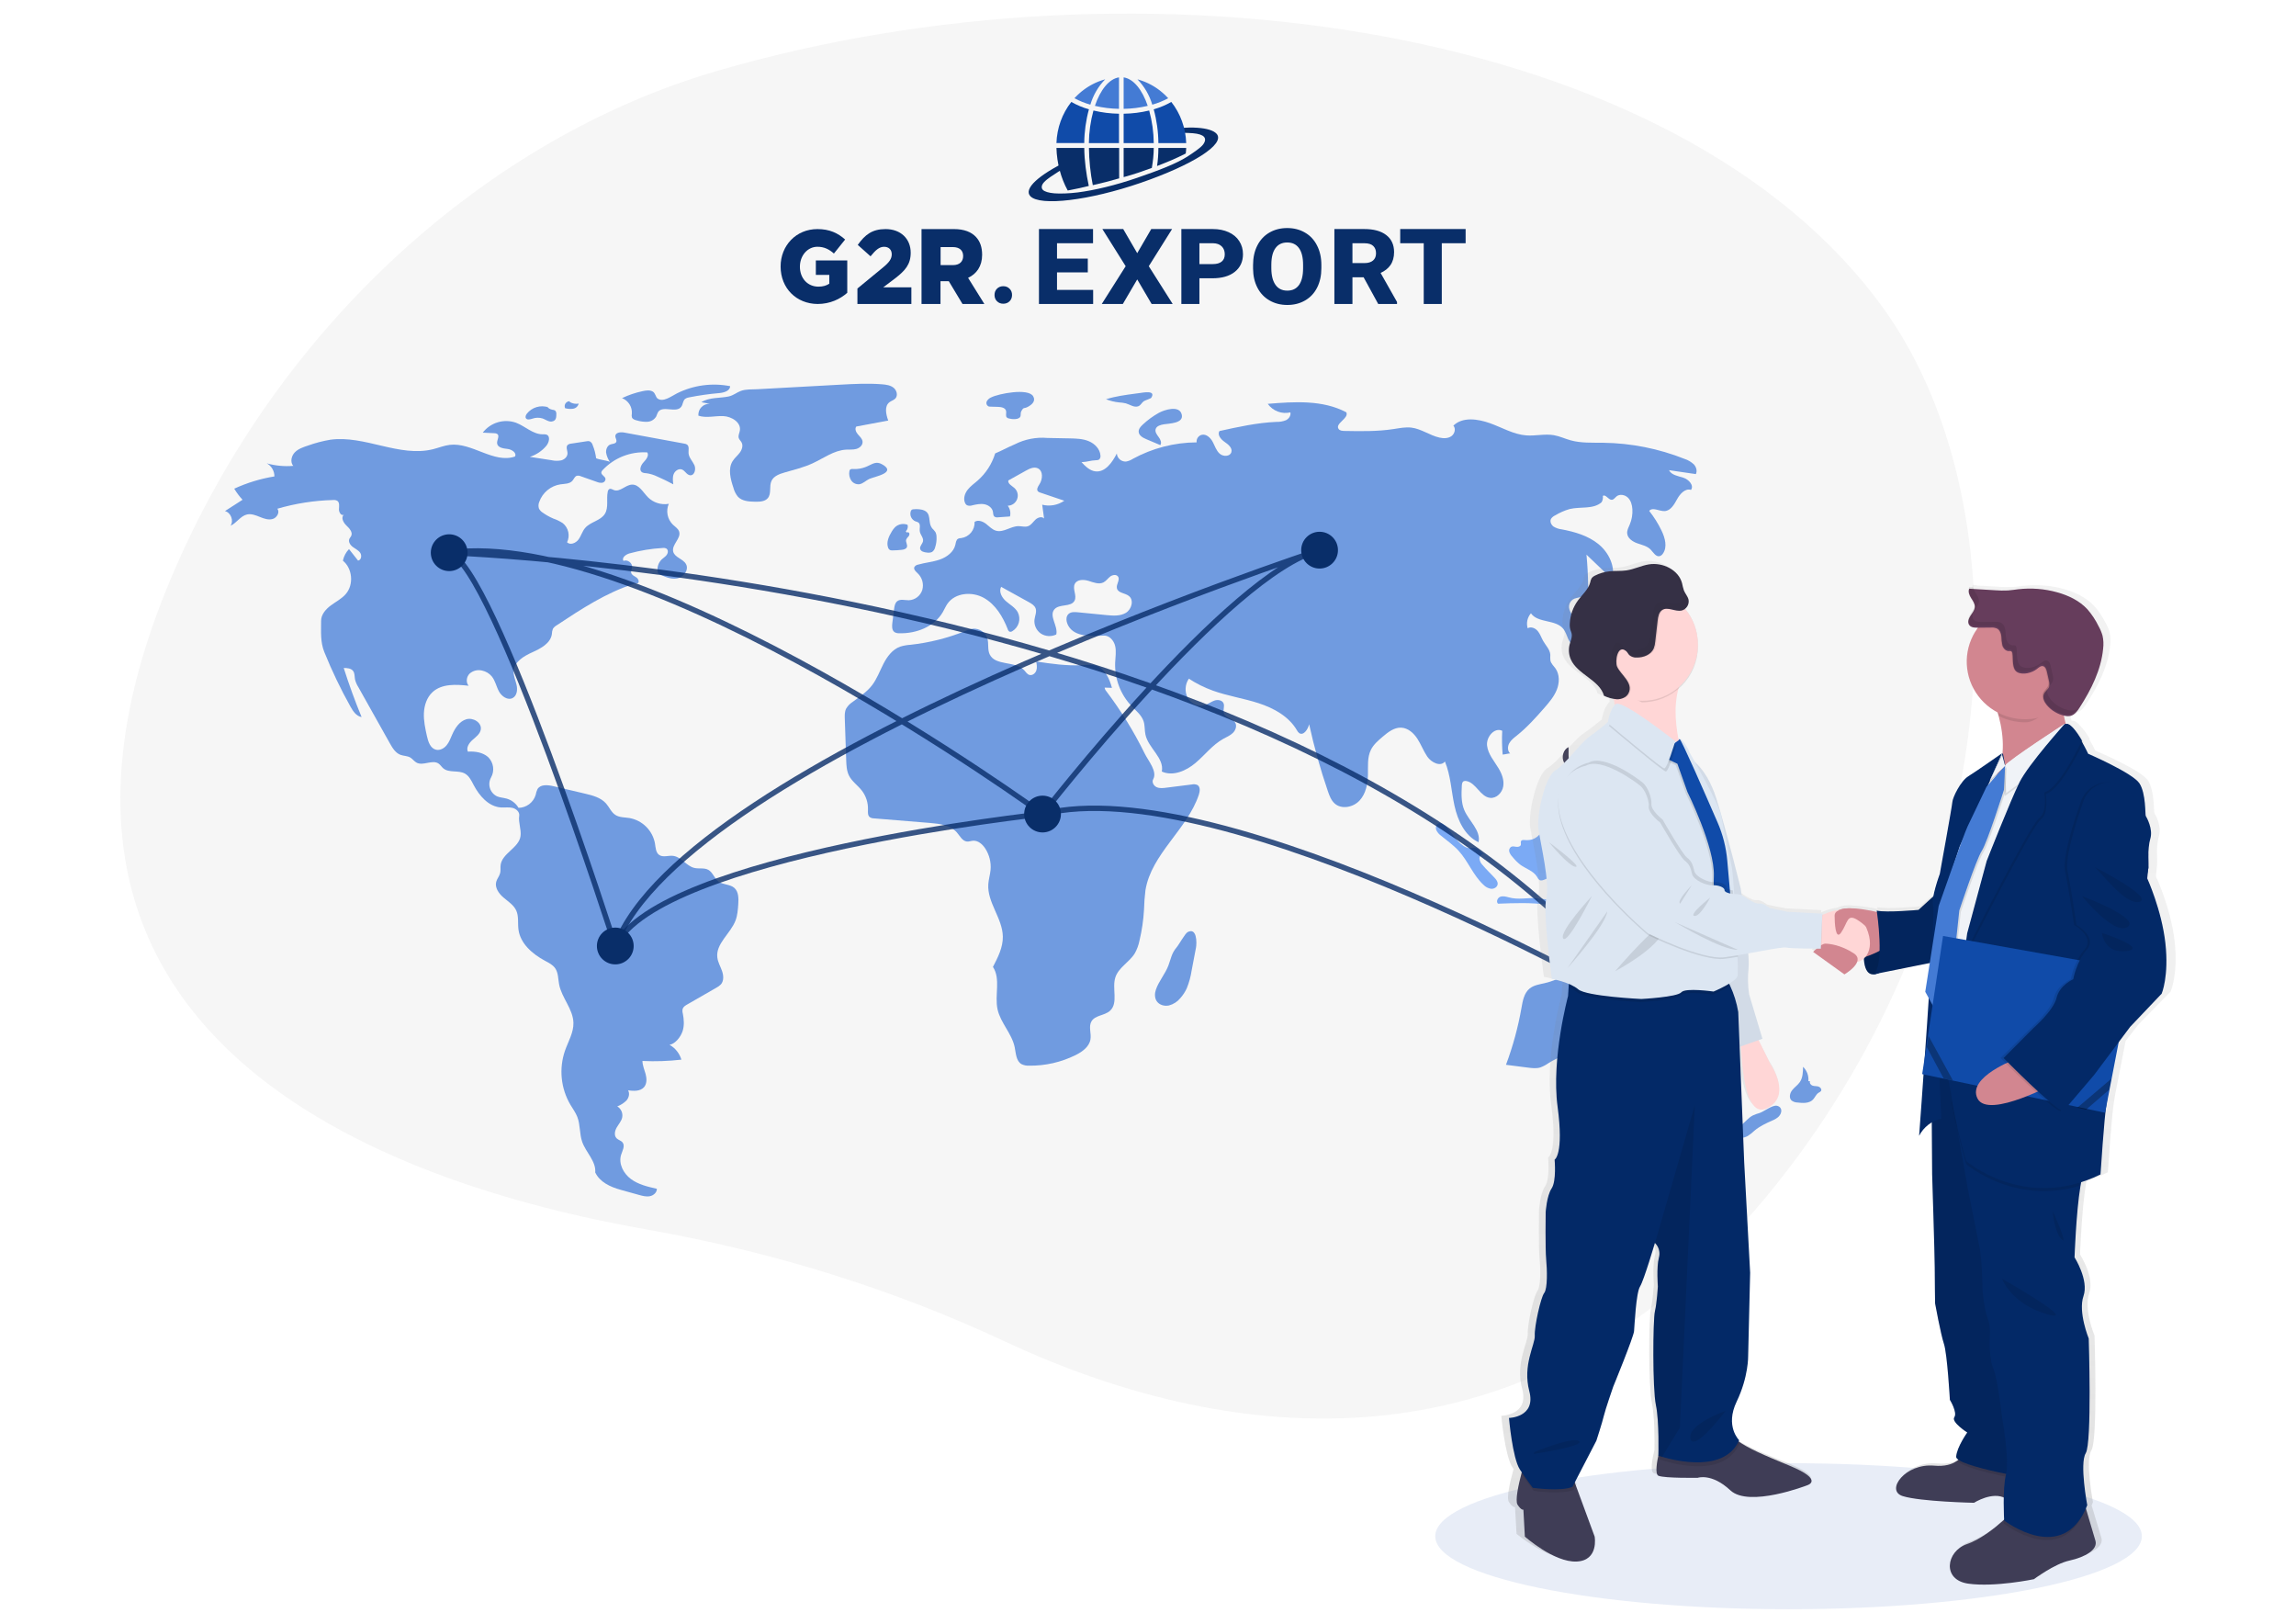 <svg width="854" height="604" viewBox="0 0 854 604" fill="none" xmlns="http://www.w3.org/2000/svg">
<path d="M700.675 114.855C624.376 8.629 424.679 -19.87 266.166 26.538C182.364 51.073 103.497 120.198 63.455 215.387C-8.126 385.546 142.166 439.891 240.441 457.211C287.961 465.587 332.717 479.655 373.616 498.809C447.196 533.27 577.437 563.805 675.648 420.262C746.831 316.222 751.498 185.612 700.675 114.855Z" fill="#F6F6F6"/>
<path opacity="0.9" d="M221.733 170.426C221.52 168.738 221.088 167.084 220.449 165.507C220.368 165.209 220.225 164.931 220.03 164.691C219.836 164.451 219.593 164.254 219.318 164.113C218.95 164.018 218.565 164.013 218.195 164.101L212.432 164.983C211.95 165.005 211.488 165.185 211.117 165.494C210.367 166.284 211.106 167.556 211.083 168.646C211.057 169.871 209.969 170.865 208.789 171.194C207.584 171.438 206.342 171.422 205.144 171.149L197.085 169.896C199.458 169.138 201.571 167.728 203.181 165.826C204.242 164.569 204.806 162.222 203.274 161.627C202.818 161.502 202.343 161.464 201.874 161.514C198.223 161.543 195.349 158.493 191.931 157.208C189.743 156.439 187.369 156.382 185.147 157.045C182.924 157.708 180.969 159.056 179.559 160.898L183.852 161.105C184.256 161.083 184.656 161.19 184.995 161.411C185.936 162.184 184.767 163.669 184.899 164.881C185.071 166.454 187.159 166.79 188.733 166.949C190.307 167.108 192.304 168.388 191.547 169.777C183.636 172.504 175.585 164.448 167.277 165.44C165.174 165.691 163.188 166.517 161.135 167.037C148.594 170.211 135.628 161.741 122.816 163.535C119.968 164.021 117.169 164.759 114.452 165.742C112.708 166.315 110.889 166.934 109.622 168.262C108.355 169.591 107.873 171.863 109.073 173.252C105.765 173.524 102.435 173.208 99.237 172.316C100.102 172.797 100.821 173.502 101.32 174.357C101.818 175.212 102.077 176.186 102.07 177.175C96.905 178.018 91.876 179.552 87.12 181.736C88.007 183.213 89.044 184.595 90.214 185.86L83.675 190.064C85.884 190.621 87.026 193.635 85.742 195.517C88.032 194.497 89.452 191.86 91.902 191.325C93.506 190.975 95.139 191.632 96.662 192.249C98.184 192.866 99.857 193.464 101.433 193.001C103.009 192.538 104.172 190.493 103.17 189.191C109.907 187.224 116.869 186.136 123.883 185.953C124.425 185.885 124.973 185.989 125.452 186.251C126.365 186.885 126.125 188.254 126.076 189.364C126.027 190.475 126.892 191.935 127.884 191.435C126.717 192.447 127.715 194.354 128.835 195.419C129.955 196.484 131.305 197.954 130.619 199.34C130.44 199.701 130.137 199.991 129.965 200.355C129.456 201.432 130.263 202.688 131.215 203.403C132.167 204.119 133.333 204.618 133.994 205.609C134.656 206.599 134.355 208.333 133.173 208.471L129.812 204.202C128.664 205.393 127.877 206.886 127.542 208.506C131.106 211.421 131.642 217.354 128.658 220.861C127.133 222.654 124.965 223.743 123.073 225.14C121.18 226.538 119.429 228.529 119.434 230.882C119.442 234.949 119.11 238.726 120.633 242.496C123.441 249.447 126.683 256.215 130.34 262.759C131.301 264.477 132.542 266.361 134.487 266.656C132.029 260.668 129.815 254.586 127.847 248.411C129.129 248.417 130.61 248.518 131.362 249.557C131.984 250.418 131.85 251.587 132.044 252.631C132.289 253.643 132.699 254.607 133.257 255.486L144.998 276.411C145.972 278.145 147.088 280.007 148.948 280.71C150.137 281.159 151.513 281.074 152.608 281.721C153.466 282.228 154.044 283.127 154.919 283.605C157.392 284.955 160.831 282.366 163.143 283.977C163.804 284.438 164.224 285.17 164.833 285.698C166.968 287.548 170.47 286.31 172.934 287.69C174.522 288.579 175.345 290.358 176.192 291.969C178.314 296.006 181.748 299.961 186.295 300.282C187.724 300.383 189.183 300.112 190.579 300.43C191.975 300.748 193.35 301.967 193.126 303.382C192.741 305.808 193.94 308.465 193.618 310.9C193.032 315.336 186.743 317.285 186.203 321.726C186.085 322.699 186.27 323.702 186.038 324.654C185.755 325.821 184.879 326.771 184.568 327.93C183.978 330.128 185.552 332.315 187.281 333.793C189.009 335.271 191.071 336.546 192.016 338.616C193.015 340.803 192.525 343.354 192.849 345.736C193.559 350.939 198.05 354.795 202.671 357.282C204.08 358.039 205.592 358.773 206.503 360.087C207.693 361.802 207.574 364.064 207.971 366.113C208.944 371.133 213.168 375.269 213.288 380.381C213.373 384.015 211.354 387.311 210.148 390.739C209.018 394.024 208.609 397.514 208.949 400.971C209.289 404.428 210.371 407.771 212.12 410.772C213.022 412.296 214.101 413.733 214.739 415.385C215.878 418.333 215.508 421.685 216.558 424.666C217.946 428.607 221.761 431.862 221.396 436.025C223.127 439.623 226.951 441.39 230.796 442.461L237.688 444.381C239.007 444.748 240.386 445.118 241.73 444.852C243.073 444.586 244.356 443.47 244.321 442.1C240.942 441.338 237.454 440.527 234.668 438.466C231.882 436.406 229.974 432.737 231.031 429.436C231.521 427.906 232.564 426.138 231.572 424.874C231.005 424.15 229.967 423.96 229.327 423.3C228.328 422.269 228.671 420.538 229.389 419.296C230.107 418.053 231.145 416.943 231.434 415.537C231.58 414.75 231.483 413.938 231.154 413.209C230.826 412.479 230.282 411.868 229.597 411.457C230.875 410.974 232.037 410.228 233.008 409.267C233.905 408.242 234.319 406.662 233.613 405.497C235.709 405.763 238.183 405.893 239.558 404.289C240.657 403.009 240.581 401.094 240.147 399.463C239.713 397.833 238.98 396.249 238.957 394.561C243.791 394.791 248.635 394.626 253.442 394.07C252.747 391.728 251.167 389.748 249.038 388.552C251.215 388.183 253.199 385.575 253.887 383.476C254.574 381.377 254.399 379.09 253.974 376.922C253.811 376.364 253.788 375.774 253.909 375.205C254.154 374.424 254.921 373.947 255.631 373.539L266.438 367.329C267.083 367.006 267.668 366.574 268.166 366.053C269.298 364.722 269.131 362.714 268.551 361.065C267.971 359.417 267.043 357.867 266.819 356.134C266.151 350.95 271.697 347.231 273.569 342.352C274.303 340.437 274.453 338.356 274.595 336.31C274.748 334.112 274.759 331.56 273.073 330.144C271.456 328.786 268.93 329.089 267.239 327.827C265.688 326.669 265.153 324.421 263.458 323.486C261.92 322.636 259.991 323.176 258.279 322.777C255.266 322.074 253.37 318.6 250.293 318.278C248.557 318.096 246.592 318.945 245.169 317.934C243.915 317.042 243.864 315.251 243.626 313.73C243.207 311.368 242.076 309.19 240.382 307.49C238.689 305.791 236.516 304.651 234.156 304.225C232.366 303.938 230.417 304.047 228.894 303.063C227.352 302.066 226.645 300.2 225.434 298.82C223.482 296.596 220.407 295.805 217.527 295.128L205.811 292.372C203.731 291.883 201.05 291.624 199.934 293.447C199.604 294.141 199.37 294.876 199.239 295.634C198.821 297.004 197.979 298.206 196.835 299.068C195.691 299.93 194.304 300.406 192.872 300.429C191.89 298.753 190.299 297.522 188.432 296.992C187.244 296.66 185.972 296.623 184.839 296.136C184.222 295.835 183.673 295.411 183.225 294.89C182.778 294.369 182.441 293.762 182.236 293.106C182.031 292.45 181.962 291.76 182.033 291.076C182.104 290.393 182.314 289.732 182.649 289.132C183.325 287.929 183.585 286.537 183.391 285.17C183.197 283.804 182.559 282.54 181.576 281.572C179.583 279.783 176.701 279.35 174.03 279.529C173.33 278.002 174.5 276.279 175.761 275.168C177.021 274.058 178.552 272.967 178.827 271.309C179.259 268.702 175.933 266.722 173.408 267.499C170.884 268.277 169.272 270.73 168.207 273.149C167.596 274.536 167.076 275.998 166.112 277.168C165.148 278.338 163.595 279.176 162.127 278.8C160.048 278.269 159.245 275.797 158.785 273.701C158.167 270.887 157.546 268.035 157.676 265.157C157.805 262.28 158.775 259.325 160.896 257.377C164.352 254.203 169.653 254.514 174.317 255.02C173.215 253.778 173.488 251.685 174.667 250.516C175.289 249.962 176.037 249.569 176.845 249.371C177.654 249.172 178.499 249.173 179.306 249.375C180.712 249.668 181.978 250.425 182.901 251.525C184.226 253.142 184.603 255.325 185.605 257.16C186.607 258.995 188.86 260.56 190.703 259.576C192.296 258.725 192.549 256.516 192.152 254.754C191.756 252.992 190.914 251.279 191.058 249.478C191.332 246.043 194.891 243.975 198.032 242.56C201.173 241.146 204.769 239.243 205.267 235.833C205.284 235.165 205.41 234.505 205.639 233.878C205.988 233.324 206.472 232.868 207.046 232.555C216.212 226.494 225.531 220.359 236.009 217.047C236.554 216.875 236.618 217.066 237.173 216.931C237.951 216.482 237.435 215.238 236.69 214.737C235.945 214.236 234.948 213.852 234.759 212.974C234.62 212.328 235 211.694 235.099 211.041C235.342 209.437 233.423 207.955 231.933 208.597C231.092 207.481 232.757 206.186 234.104 205.815C238.147 204.701 242.298 204.023 246.485 203.791C246.968 203.714 247.463 203.799 247.894 204.031C248.597 204.518 248.507 205.636 248.009 206.332C247.51 207.028 246.735 207.465 246.114 208.053C245.435 208.715 244.951 209.55 244.715 210.468C244.478 211.385 244.498 212.351 244.772 213.258C246.958 214.37 249.335 215.516 251.756 215.124C254.177 214.732 256.326 212.01 255.188 209.837C254.128 207.812 250.945 207.356 250.397 205.137C249.756 202.54 253.432 200.23 252.604 197.686C252.241 196.572 251.131 195.916 250.279 195.112C249.273 194.125 248.589 192.857 248.317 191.475C248.044 190.092 248.195 188.66 248.751 187.365C247.364 187.609 245.938 187.517 244.594 187.096C243.25 186.675 242.026 185.938 241.025 184.946C239.177 183.08 237.703 180.137 235.079 180.22C232.671 180.297 230.596 183.108 228.345 182.25C227.791 182.039 227.207 181.61 226.67 181.861C226.494 181.976 226.346 182.128 226.238 182.308C226.13 182.488 226.064 182.69 226.045 182.899C225.473 185.636 226.457 188.755 224.966 191.12C223.344 193.694 219.59 194.051 217.623 196.372C216.556 197.632 216.142 199.329 215.16 200.658C214.179 201.986 212.096 202.83 210.918 201.673C211.497 200.482 211.655 199.13 211.366 197.838C211.078 196.546 210.36 195.39 209.329 194.559C208.236 193.845 207.057 193.271 205.821 192.851C204.439 192.266 203.125 191.533 201.901 190.666C201.287 190.295 200.789 189.762 200.462 189.125C200.203 188.327 200.237 187.463 200.56 186.689C201.157 184.976 202.211 183.458 203.607 182.3C205.004 181.142 206.69 180.388 208.483 180.119C210.051 179.905 211.877 179.981 212.914 178.785C213.464 178.152 213.752 177.196 214.549 176.939C215.059 176.837 215.588 176.902 216.058 177.125L221.911 179.186C222.565 179.481 223.283 179.6 223.997 179.532C224.35 179.484 224.673 179.304 224.9 179.028C225.126 178.753 225.241 178.401 225.219 178.045C225.032 177.072 223.536 176.606 223.672 175.625C223.749 175.307 223.92 175.02 224.162 174.801C226.275 172.551 228.858 170.797 231.728 169.663C234.597 168.529 237.682 168.044 240.761 168.243C241.5 169.457 240.331 170.895 239.359 171.931C238.387 172.967 237.605 174.819 238.781 175.617C239.263 175.863 239.799 175.984 240.34 175.968C241.781 176.163 243.181 176.588 244.488 177.227C246.511 178.108 248.495 179.071 250.44 180.118C250.268 178.835 250.104 177.483 250.59 176.283C251.076 175.083 252.458 174.142 253.665 174.61C254.828 175.06 255.424 176.601 256.663 176.742C258.316 176.93 258.968 174.487 258.278 172.973C257.587 171.459 256.221 170.191 256.106 168.53C256.029 167.41 256.456 166.021 255.561 165.343C255.243 165.139 254.882 165.012 254.506 164.973L232.176 160.861C230.85 160.617 228.934 160.804 228.875 162.152C228.842 162.904 229.514 163.648 229.216 164.34C228.899 165.078 227.856 165.011 227.096 165.272C225.917 165.677 225.326 167.077 225.439 168.319C225.646 169.553 226.124 170.726 226.838 171.753C225.385 171.145 223.186 171.034 221.733 170.426Z" fill="#6291DE"/>
<path opacity="0.9" d="M203.915 151.462C202.507 150.995 200.99 150.974 199.569 151.399C198.148 151.825 196.892 152.678 195.972 153.842C195.604 154.326 195.296 154.994 195.603 155.518C196.045 156.27 197.169 155.973 197.998 155.704C199.217 155.268 200.543 155.237 201.781 155.614C202.559 155.881 203.256 156.354 204.038 156.611C204.418 156.77 204.835 156.823 205.243 156.763C205.651 156.704 206.036 156.534 206.355 156.272C206.891 155.725 206.925 154.874 206.926 154.107C206.963 153.85 206.943 153.588 206.866 153.341C206.789 153.093 206.658 152.866 206.483 152.675C206.17 152.494 205.818 152.39 205.457 152.372C204.648 152.222 203.916 151.794 203.389 151.163" fill="#6291DE"/>
<path opacity="0.9" d="M211.968 149.218C211.653 149.201 211.338 149.265 211.055 149.405C210.772 149.544 210.53 149.754 210.351 150.014C210.173 150.275 210.064 150.577 210.036 150.891C210.007 151.206 210.061 151.522 210.19 151.81C211.158 152.074 212.169 152.14 213.163 152.004C213.658 151.927 214.12 151.705 214.49 151.366C214.86 151.027 215.121 150.585 215.24 150.098C214.07 150.311 212.863 150.08 211.854 149.451" fill="#6291DE"/>
<path opacity="0.9" d="M238.982 145.472C236.348 146.032 233.79 146.902 231.359 148.063C232.505 148.503 233.479 149.301 234.137 150.337C234.796 151.373 235.105 152.593 235.017 153.818C234.915 154.289 234.926 154.777 235.052 155.241C235.332 155.92 236.143 156.175 236.857 156.349C238.138 156.74 239.476 156.91 240.814 156.855C241.484 156.82 242.134 156.618 242.706 156.269C243.278 155.919 243.754 155.432 244.09 154.852C244.284 154.301 244.512 153.763 244.772 153.241C246.481 150.636 251.56 153.786 253.395 151.268C254.042 150.381 253.983 149.046 254.826 148.343C255.262 148.037 255.767 147.844 256.296 147.782C259.987 147.048 263.716 146.517 267.465 146.19C269.241 146.036 271.557 145.397 271.572 143.613C264.88 142.299 257.943 143.232 251.837 146.27C249.637 147.372 246.727 149.691 244.608 148.23C243.815 147.682 243.854 146.209 242.762 145.593C241.645 144.964 240.167 145.22 238.982 145.472Z" fill="#6291DE"/>
<path opacity="0.9" d="M260.864 149.567L264.005 150.171C263.427 150.145 262.85 150.243 262.313 150.458C261.775 150.673 261.29 151.001 260.889 151.418C260.488 151.836 260.181 152.334 259.988 152.88C259.795 153.426 259.72 154.007 259.77 154.584C262.711 155.567 265.918 154.61 269.016 154.741C272.114 154.872 275.719 157.086 275.19 160.143C275.031 161.068 274.497 161.991 274.774 162.887C274.969 163.515 275.523 163.961 275.835 164.54C276.486 165.745 275.966 167.27 275.143 168.365C274.321 169.461 273.216 170.335 272.494 171.5C270.699 174.396 271.719 178.14 272.788 181.376C273.098 182.598 273.669 183.739 274.462 184.719C276.046 186.404 278.628 186.551 280.94 186.585C282.623 186.609 284.551 186.526 285.615 185.222C287.004 183.519 286.033 180.861 286.947 178.862C287.778 177.047 289.895 176.268 291.813 175.716C295.326 174.704 298.906 173.844 302.228 172.315C306.352 170.417 310.207 167.459 314.74 167.215C316.011 167.147 317.315 167.297 318.54 166.948C319.765 166.6 320.929 165.54 320.836 164.269C320.757 163.183 319.838 162.386 319.121 161.567C318.403 160.749 317.84 159.49 318.499 158.624L330.381 156.403C329.539 154.107 328.883 151.082 330.818 149.588C331.517 149.048 332.452 148.833 333.046 148.181C334.059 147.069 333.55 145.155 332.38 144.21C331.21 143.265 329.629 143.045 328.13 142.921C322.92 142.488 317.68 142.774 312.46 143.06C302.256 143.62 292.052 144.18 281.848 144.739C279.794 144.852 277.422 144.68 275.538 145.381C273.943 145.974 272.809 147.064 270.985 147.447C267.617 148.154 263.911 147.675 260.864 149.567Z" fill="#6291DE"/>
<path opacity="0.9" d="M317.133 174.407C316.813 174.356 316.486 174.431 316.219 174.614C316.043 174.809 315.938 175.058 315.922 175.32C315.719 176.477 315.96 177.667 316.598 178.654C316.923 179.138 317.371 179.526 317.896 179.778C318.421 180.029 319.004 180.136 319.585 180.086C320.999 179.906 322.041 178.699 323.342 178.11C325.346 177.203 333.856 175.789 327.969 172.607C325.94 171.51 324.629 172.478 323.03 173.2C321.211 174.131 319.172 174.549 317.133 174.407Z" fill="#6291DE"/>
<path opacity="0.9" d="M368.698 147.771C368.01 148.052 367.435 148.552 367.062 149.195C366.89 149.521 366.85 149.901 366.951 150.256C367.051 150.611 367.284 150.913 367.601 151.101C367.858 151.194 368.13 151.238 368.403 151.229L371.198 151.312C372.385 151.348 373.868 151.601 374.188 152.745C374.424 153.596 373.894 154.688 374.534 155.295C374.809 155.508 375.139 155.637 375.485 155.666C376.406 155.903 377.367 155.934 378.301 155.757C380.335 155.212 379.266 153.97 379.907 152.864C380.887 151.172 380.717 152.196 382.444 151.227C383.719 150.51 385.367 149.211 384.303 147.386C382.452 144.212 371.429 146.407 368.698 147.771Z" fill="#6291DE"/>
<path opacity="0.9" d="M423.866 146.174L422.243 146.39C418.583 146.879 414.902 147.372 411.377 148.472C412.903 149.075 414.504 149.468 416.136 149.64C417.034 149.684 417.926 149.811 418.801 150.019C420.358 150.483 421.927 151.68 423.431 151.067C424.364 150.687 424.668 149.715 425.441 149.2C425.974 148.844 427.998 148.269 428.224 147.91C430.053 145.009 425.271 145.986 423.866 146.174Z" fill="#6291DE"/>
<path opacity="0.9" d="M430.993 153.555C428.825 154.768 426.813 156.242 425.003 157.943C424.24 158.661 423.461 159.553 423.531 160.597C423.623 161.986 425.101 162.792 426.382 163.334L431.571 165.532C432.2 164.645 431.624 163.419 430.974 162.547C430.323 161.675 429.55 160.666 429.837 159.616C430.165 158.418 431.625 158.01 432.849 157.804C434.844 157.467 440.224 157.494 439.577 154.279C438.816 150.489 432.995 152.435 430.993 153.555Z" fill="#6291DE"/>
<path opacity="0.9" d="M429.95 367.989C429.456 369.42 429.409 371.106 430.263 372.355C431.222 373.756 433.141 374.279 434.801 373.923C436.454 373.483 437.927 372.536 439.014 371.213C440.007 370.106 440.824 368.852 441.437 367.496C442.291 365.382 442.894 363.175 443.233 360.921L444.844 352.458C445.204 350.567 445.19 344.768 441.715 346.658C440.766 347.174 438.569 351.248 437.574 352.404C435.781 354.487 435.544 356.507 434.6 359.03C433.418 362.19 431.042 364.824 429.95 367.989Z" fill="#6291DE"/>
<path d="M613.456 411.294C612.319 410.85 611.215 410.325 610.154 409.722C609.09 412.649 608.524 415.733 608.48 418.848L616.26 414.443C617.43 413.781 618.757 412.86 618.732 411.515C618.742 411.349 618.708 411.183 618.632 411.035C618.556 410.887 618.442 410.762 618.301 410.673C618.129 410.603 617.94 410.581 617.756 410.609C616.602 410.705 615.551 411.273 614.462 411.668C613.374 412.063 612.102 412.271 611.103 411.685" fill="#3F3D56"/>
<path opacity="0.9" d="M654.494 413.91C653.64 414.142 652.806 414.442 651.999 414.805C650.214 415.714 649 417.44 647.393 418.637C645.856 419.783 644.005 420.411 642.188 421.023C641.654 421.496 641.9 422.447 642.48 422.863C643.103 423.218 643.819 423.378 644.534 423.325C646.422 423.366 648.41 423.385 650.063 422.472C650.995 421.868 651.866 421.176 652.666 420.405C654.599 418.792 656.921 417.727 659.218 416.698C660.055 416.382 660.828 415.92 661.502 415.332C662.946 413.909 663.047 411.713 660.965 411.229C659.283 410.838 656.096 413.391 654.494 413.91Z" fill="#6291DE"/>
<path opacity="0.9" d="M672.626 402.059C672.72 401.08 672.59 400.092 672.246 399.171C671.902 398.249 671.353 397.418 670.641 396.739C670.62 398.699 670.56 400.786 669.459 402.406C668.674 403.561 667.443 404.34 666.584 405.44C665.724 406.54 665.342 408.283 666.351 409.248C666.995 409.738 667.781 410.009 668.591 410.019C670.598 410.256 672.922 410.388 674.33 408.937C675.098 408.145 675.472 406.971 676.41 406.389C676.759 406.242 677.07 406.019 677.322 405.736C677.709 405.12 677.094 404.309 676.402 404.087C675.71 403.866 674.947 403.97 674.251 403.759C673.555 403.548 672.917 402.766 673.274 402.132" fill="#6291DE"/>
<path d="M640.4 330.221C639.346 330.477 638.256 330.541 637.18 330.411C635.392 330.082 634.001 328.734 632.558 327.629C629.128 325.016 624.958 323.558 620.648 323.466C616.727 323.392 612.77 324.455 608.919 323.713C609.171 325.113 610.368 326.163 611.646 326.787C612.923 327.411 614.333 327.725 615.617 328.337C617.673 329.326 619.304 331.023 620.21 333.118C620.624 334.083 620.884 335.134 621.51 335.977C622.79 337.701 625.217 338.079 627.358 337.938C630.15 337.754 633.067 336.951 635.664 337.992C637.651 338.788 639.073 340.528 640.732 341.881C642.392 343.234 644.728 344.238 646.634 343.262C644.655 342.621 642.932 341.364 641.718 339.674C640.504 337.985 639.861 335.951 639.884 333.87C641.752 334.042 647.134 333.975 646.844 330.799C646.599 328.107 642.004 329.93 640.4 330.221Z" fill="#3F3D56"/>
<path opacity="0.9" d="M615.955 352.124C616.287 350.303 618.102 348.696 617.536 346.934C617.145 345.715 615.733 345.114 614.454 345.083C613.176 345.053 611.919 345.435 610.641 345.47C609.809 345.426 608.974 345.438 608.144 345.506C605.605 345.923 604.041 348.585 601.649 349.531C600.194 350.107 598.56 349.997 597.048 350.395C593.614 351.298 591.441 354.544 589.041 357.161C585.163 361.372 580.11 364.32 574.538 365.624C572.586 366.076 570.487 366.365 568.935 367.634C566.88 369.314 566.374 372.194 565.917 374.809C564.654 382.032 562.723 389.122 560.15 395.989L568.304 397.03C569.854 397.228 571.46 397.422 572.954 396.963C574.039 396.553 575.067 396.005 576.012 395.333C579.644 393.077 583.708 391.609 587.942 391.024C590.077 390.731 592.315 390.677 594.319 391.471C596.323 392.265 598.042 394.066 598.21 396.216C599.076 395.946 600 395.917 600.881 396.131C601.763 396.346 602.57 396.796 603.216 397.434C604.493 398.735 605.329 400.405 605.606 402.207C605.821 403.323 606.036 404.661 607.071 405.129C607.915 405.511 608.884 405.099 609.808 405.025C612.942 404.775 615.544 408.431 618.625 407.802C621.929 407.126 622.74 402.175 625.964 401.183C627.815 400.614 630.412 401.306 631.299 399.583C632.08 398.065 630.521 396.312 630.682 394.611C630.88 392.517 633.349 391.629 635.252 390.735C641.813 387.655 644.927 378.82 641.748 372.303C639.864 368.442 636.157 365.403 635.472 361.162C634.946 357.898 636.232 354.093 634.152 351.524C633.094 350.218 631.303 349.496 630.674 347.937C630.277 346.956 630.436 345.842 630.223 344.806C630.01 343.769 629.106 342.684 628.083 342.953C625.112 343.733 624.164 352.914 622.574 355.144C620.157 358.535 615.194 356.301 615.955 352.124Z" fill="#6291DE"/>
<path opacity="0.9" d="M561.051 333.69C560.036 333.405 558.928 333.125 557.955 333.532C556.983 333.939 556.415 335.367 557.195 336.076C563.302 335.838 569.446 335.602 575.501 336.432C582.477 337.388 589.382 339.756 596.388 339.059C592.386 337.878 588.317 336.933 584.204 336.23L577.344 334.919C575.504 334.534 573.645 334.246 571.774 334.058C567.861 333.735 564.899 334.769 561.051 333.69Z" fill="#6EA2F5"/>
<path opacity="0.9" d="M567.165 312.41C566.658 312.368 566.031 312.331 565.768 312.767C565.518 313.184 565.805 313.735 565.67 314.202C565.486 314.84 564.65 315.003 563.992 314.916C563.333 314.83 562.622 314.621 562.038 314.939C561.742 315.141 561.52 315.434 561.405 315.773C561.289 316.112 561.287 316.48 561.398 316.821C561.637 317.497 562.022 318.112 562.527 318.622C563.39 319.709 564.373 320.695 565.457 321.562C567.556 323.112 570.399 323.859 571.721 326.109C571.908 326.545 572.194 326.931 572.558 327.235C573.192 327.638 574.02 327.332 574.703 327.019L577.098 325.924C577.53 325.769 577.915 325.507 578.218 325.162C578.765 324.42 578.429 323.363 577.97 322.563C577.511 321.763 576.923 320.935 577.021 320.017C577.197 318.382 579.299 317.756 580.164 316.356C581.035 314.945 580.468 313.128 580.568 311.472C580.686 309.536 581.901 307.018 579.945 305.572C578.283 304.342 576.694 305.478 575.5 306.835C572.983 309.697 571.793 312.797 567.165 312.41Z" fill="#6EA2F5"/>
<path d="M581.704 283.484C582.522 285.05 584.226 285.985 585.118 287.51C586.084 289.164 585.974 291.3 587.023 292.903C588.099 294.547 590.263 295.42 590.867 297.291C591.525 299.332 590.031 301.814 591.222 303.598C591.444 303.89 591.725 304.132 592.045 304.31C592.366 304.487 592.72 304.596 593.085 304.63C593.45 304.663 593.818 304.621 594.165 304.504C594.513 304.388 594.833 304.201 595.104 303.955C595.606 303.408 595.875 302.686 595.853 301.944C595.831 301.201 595.52 300.497 594.987 299.98C594.281 299.337 593.269 299.059 592.68 298.307C592.373 297.873 592.169 297.376 592.082 296.852C591.761 295.34 591.813 293.772 592.232 292.285C592.39 291.907 592.43 291.491 592.347 291.09C592.082 290.319 591.038 290.265 590.306 289.907C588.643 289.095 588.683 286.746 588.974 284.917C588.78 286.135 584.445 284.064 583.991 283.374C583.089 282.004 583.58 279.361 583.402 277.847C581.455 278.786 580.704 281.569 581.704 283.484Z" fill="#3F3D56"/>
<path opacity="0.9" d="M538.032 307.585C537.232 306.689 536.026 305.751 534.954 306.292C534.135 306.704 533.91 307.837 534.231 308.696C534.622 309.53 535.223 310.248 535.976 310.778C538.212 312.622 540.619 314.287 542.569 316.431C546.059 320.268 547.908 325.446 551.703 328.981C552.466 329.801 553.477 330.348 554.58 330.538C555.685 330.641 556.927 329.933 557.054 328.829C557.159 327.92 556.525 327.106 555.906 326.432C554.432 324.828 552.818 323.351 551.426 321.674C550.783 321.03 550.379 320.186 550.281 319.281C550.273 318.379 551.096 317.434 551.97 317.657C550.907 317.386 550.119 315.613 548.558 315.28C547.254 315.002 546.939 315.81 545.387 315.144C542.427 313.874 540.105 309.907 538.032 307.585Z" fill="#6EA2F5"/>
<path d="M607.583 220.328C606.734 220.075 605.9 219.777 605.083 219.434C602.885 218.774 599.977 220.39 600.27 222.667C600.465 224.18 601.872 225.2 602.649 226.512C603.802 228.458 603.494 230.927 602.889 233.106C602.74 233.781 602.457 234.419 602.057 234.982C601.498 235.577 600.829 236.058 600.088 236.399C597.12 238.065 594.502 240.289 592.38 242.951C592.15 243.196 591.989 243.499 591.915 243.828C591.81 244.597 592.582 245.157 593.019 245.798C593.989 247.223 593.288 249.139 593.384 250.86C593.369 251.103 593.417 251.347 593.522 251.566C593.628 251.786 593.788 251.975 593.987 252.116C594.571 252.413 595.264 251.908 595.581 251.334C596.633 249.428 595.841 246.368 597.813 245.449C598.187 245.275 598.639 245.202 598.888 244.874C599.283 244.353 598.902 243.583 599.102 242.961C599.402 242.027 600.679 241.985 601.659 242.027C603.346 242.097 605.033 241.873 606.643 241.363C607.275 241.213 607.849 240.88 608.293 240.407C608.883 239.67 608.831 238.623 608.713 237.687C608.123 233.02 606.645 228.509 604.359 224.397C606.092 224.619 607.978 224.81 609.473 223.907C610.311 223.401 611.315 221.888 610.899 220.858C610.243 219.229 609.056 220.6 607.583 220.328Z" fill="#3F3D56"/>
<path opacity="0.9" d="M385.416 245.998C385.623 247.111 385.827 248.283 385.462 249.354C385.098 250.426 383.951 251.322 382.868 250.993C382.028 250.738 381.542 249.893 380.946 249.248C377.627 245.664 370.14 247.739 368.09 243.305C367.254 241.495 367.822 239.327 367.252 237.417C366.892 236.312 366.175 235.359 365.215 234.707C364.255 234.054 363.105 233.739 361.946 233.811C360.89 233.964 359.861 234.271 358.894 234.723C352.412 237.32 345.608 239.022 338.667 239.784C337.348 239.864 336.044 240.102 334.781 240.491C331.931 241.525 329.984 244.168 328.598 246.866C327.212 249.563 326.189 252.483 324.332 254.88C322.379 257.398 319.643 259.162 317.091 261.069C316.108 261.703 315.289 262.562 314.702 263.574C314.149 264.711 314.18 266.033 314.223 267.296L314.745 282.641C314.812 284.614 314.896 286.659 315.779 288.425C316.882 290.63 319.06 292.075 320.571 294.023C322.113 296.026 322.916 298.499 322.844 301.026C322.812 302.042 322.711 303.243 323.502 303.881C323.983 304.193 324.546 304.355 325.119 304.347L345.866 306.046C349.515 306.344 353.56 306.836 355.942 309.618C357.067 310.93 357.97 312.818 359.693 312.959C360.431 313.02 361.15 312.716 361.889 312.658C363.754 312.51 365.391 313.926 366.425 315.485C367.989 317.862 368.699 320.7 368.439 323.534C368.269 325.313 367.718 327.042 367.599 328.825C367.147 335.609 372.895 341.503 373.006 348.301C373.072 352.3 371.175 356.036 369.325 359.581C372.31 364.106 369.866 370.132 371.054 375.422C372.182 380.44 376.364 384.369 377.407 389.406C377.884 391.712 377.911 394.55 379.944 395.738C380.835 396.173 381.824 396.371 382.815 396.313C388.789 396.384 394.695 395.038 400.049 392.387C402.562 391.139 405.167 389.277 405.606 386.504C405.96 384.269 404.827 381.768 405.98 379.82C407.339 377.525 410.821 377.707 412.821 375.942C416.065 373.08 413.536 367.62 414.85 363.496C416.032 359.79 420.099 357.821 422.115 354.494C422.909 353.063 423.478 351.519 423.804 349.916C424.727 346.084 425.302 342.176 425.522 338.24C425.575 335.848 425.752 333.461 426.05 331.088C428.223 317.576 441.575 308.528 445.91 295.547C446.324 294.307 446.518 292.656 445.416 291.955C444.762 291.643 444.021 291.565 443.317 291.735L433.753 292.941C432.565 293.091 431.306 293.231 430.215 292.738C429.124 292.244 428.342 290.863 428.921 289.815C430.545 286.871 427.204 283.151 425.72 280.134C421.722 272.011 416.961 264.287 411.502 257.065C411.152 256.694 410.934 256.218 410.878 255.711L413.593 255.801C412.677 252.512 411.164 248.912 407.97 247.709C406.17 247.031 404.177 247.266 402.257 247.371C396.756 247.671 390.86 246.84 385.416 245.998Z" fill="#6291DE"/>
<path opacity="0.9" d="M402.261 171.871C403.701 173.4 405.314 175.021 407.396 175.288C411.074 175.759 413.719 171.953 415.403 168.648C415.465 169.49 415.854 170.275 416.486 170.836C417.118 171.397 417.943 171.688 418.787 171.649C419.695 171.496 420.562 171.158 421.332 170.654C428.62 166.669 436.783 164.558 445.088 164.51C445.009 163.88 445.165 163.243 445.526 162.722C445.888 162.201 446.43 161.833 447.048 161.688C448.736 161.353 450.257 162.813 451.072 164.331C451.886 165.848 452.394 167.607 453.688 168.742C454.982 169.878 457.488 169.829 457.999 168.184C458.49 166.605 456.846 165.259 455.48 164.328C454.114 163.397 452.675 161.674 453.594 160.3C460.572 158.755 467.594 157.204 474.734 156.896C475.95 156.939 477.161 156.73 478.292 156.283C479.381 155.748 480.247 154.535 479.954 153.357C478.396 153.724 476.764 153.618 475.266 153.052C473.769 152.487 472.473 151.489 471.545 150.184C481.453 149.366 491.991 148.669 500.771 153.333C501.825 155.596 496.455 157.479 497.891 159.52C498.35 160.171 499.268 160.247 500.064 160.262C506.165 160.375 512.302 160.487 518.335 159.565C520.54 159.228 522.766 158.753 524.98 159.026C528.667 159.481 531.82 161.942 535.447 162.744C536.923 163.071 538.578 163.082 539.823 162.223C541.067 161.364 541.602 159.408 540.582 158.291C543.997 154.942 549.665 155.772 554.171 157.375C558.676 158.979 562.944 161.564 567.712 161.921C571.132 162.178 574.598 161.257 577.977 161.842C580.1 162.21 582.076 163.155 584.152 163.735C588.076 164.834 592.228 164.602 596.303 164.655C606.7 164.795 616.984 166.839 626.645 170.687C627.902 171.096 629.053 171.777 630.018 172.681C630.917 173.644 631.375 175.14 630.771 176.311L620.788 174.852C621.729 176.704 624.162 177.02 626.138 177.659C628.115 178.298 630.163 180.482 628.976 182.186C626.835 181.504 624.894 183.646 623.813 185.617C622.731 187.587 621.413 189.947 619.169 190.067C617.16 190.175 614.73 188.463 613.42 189.991C615.23 192.275 616.779 194.753 618.04 197.381C619.334 200.078 620.255 203.476 618.506 205.903C618.231 206.336 617.814 206.659 617.326 206.818C615.898 207.18 614.97 205.432 613.945 204.372C612.655 203.037 610.703 202.659 608.955 202.033C607.207 201.406 605.366 200.175 605.229 198.322C605.144 197.169 605.752 196.098 606.2 195.033C606.953 193.237 607.282 191.292 607.162 189.349C607.064 187.785 606.626 186.159 605.504 185.066C604.381 183.974 602.444 183.627 601.239 184.628C600.677 185.095 600.226 185.842 599.496 185.869C598.206 185.919 597.215 183.669 596.178 184.437C596.299 185.255 596.13 186.09 595.698 186.796C592.601 189.491 587.844 188.351 583.851 189.303C581.952 189.847 580.134 190.641 578.445 191.665C577.814 191.935 577.276 192.387 576.9 192.962C576.402 193.931 576.952 195.172 577.83 195.817C578.762 196.388 579.809 196.746 580.895 196.863C585.763 197.786 590.701 199.214 594.544 202.342C598.387 205.47 600.907 210.64 599.691 215.445L590.092 206.269C590.457 210.122 590.664 213.986 590.713 217.86C590.775 218.616 590.671 219.377 590.409 220.089C589.724 221.602 587.87 222.11 586.244 222.444C585.792 222.53 585.363 222.711 584.986 222.974C584.609 223.238 584.291 223.578 584.055 223.973C583.818 224.368 583.668 224.809 583.614 225.266C583.56 225.723 583.603 226.186 583.74 226.626C584.318 228.509 585.757 229.977 587.076 231.44C588.394 232.903 589.691 234.565 589.864 236.528C590.037 238.49 588.557 240.701 586.593 240.565C585.104 240.462 583.999 239.128 583.364 237.777C582.729 236.426 582.351 234.92 581.397 233.772C578.509 230.297 572.022 231.786 569.435 228.081C568.775 228.829 568.318 229.734 568.106 230.709C567.894 231.684 567.935 232.697 568.225 233.652C569.428 232.898 571.076 233.599 571.981 234.694C572.885 235.789 573.312 237.194 574.022 238.424C574.98 240.084 576.505 241.556 576.639 243.469C576.604 244.192 576.616 244.916 576.675 245.638C576.913 246.797 577.892 247.629 578.571 248.597C580.15 250.851 580.072 253.947 579.054 256.505C578.036 259.062 576.207 261.199 574.396 263.27C571.232 266.889 568.003 270.486 564.252 273.491C563.182 274.348 562.04 275.191 561.373 276.39C560.707 277.589 560.672 279.271 561.697 280.183C560.964 280.22 559.649 280.581 558.916 280.617C558.659 277.676 558.603 274.72 558.749 271.77C555.856 270.381 552.742 274.102 553.115 277.29C553.488 280.479 555.793 283.038 557.434 285.796C558.634 287.813 559.526 290.166 559.126 292.479C558.725 294.792 556.661 296.926 554.324 296.722C550.606 296.397 549.05 291.057 545.368 290.446C545.044 290.369 544.703 290.403 544.399 290.542C543.853 290.842 543.758 291.574 543.727 292.197C543.577 295.254 543.446 298.434 544.639 301.253C546.385 305.377 550.893 308.841 549.948 313.219C544.852 310.849 542.203 305.132 541 299.641C539.798 294.15 539.597 288.385 537.441 283.194C535.804 285.293 532.363 283.558 530.867 281.355C529.449 279.267 528.576 276.852 527.2 274.736C525.824 272.619 523.716 270.724 521.195 270.608C518.553 270.486 516.261 272.301 514.245 274.015C512.588 275.425 510.886 276.89 509.917 278.839C508.507 281.674 508.876 285.018 508.808 288.184C508.735 291.607 508.01 295.219 505.678 297.725C503.346 300.231 499.041 301.104 496.469 298.846C495.126 297.666 494.476 295.905 493.897 294.214C491.105 286.062 488.78 277.758 486.933 269.341C486.501 271.262 484.815 273.738 483.204 272.607C482.843 272.303 482.55 271.925 482.345 271.499C479.341 266.405 473.777 263.349 468.156 261.517C462.534 259.685 456.62 258.83 451.061 256.817C447.946 255.688 444.97 254.205 442.193 252.397C441.485 253.438 441.072 254.651 440.997 255.907C440.922 257.164 441.188 258.417 441.767 259.535C443 261.719 445.79 262.983 448.179 262.22C449.413 261.825 450.456 260.968 451.681 260.544C452.905 260.121 454.549 260.329 455.085 261.509C455.598 262.64 454.823 264.007 455.207 265.186C455.792 266.983 458.501 267.122 459.449 268.757C460.153 269.974 459.574 271.59 458.567 272.571C457.561 273.553 456.218 274.092 454.99 274.775C451.004 276.993 448.17 280.778 444.686 283.723C441.203 286.668 436.288 288.819 432.137 286.929C433.126 281.916 427.158 278.236 426.059 273.245C425.698 271.602 425.885 269.857 425.369 268.257C424.622 265.939 422.567 264.345 420.881 262.589C418.836 260.436 417.243 257.894 416.196 255.115C415.148 252.335 414.668 249.374 414.783 246.406C414.874 244.344 415.253 242.248 414.783 240.237C414.314 238.227 412.65 236.281 410.589 236.372C405.88 236.58 399.948 236.931 397.478 232.915C396.596 231.481 396.213 229.382 397.487 228.284C398.387 227.51 399.714 227.583 400.895 227.699L411.504 228.743C413.985 228.987 416.667 229.189 418.797 227.891C420.926 226.593 421.849 223.148 419.877 221.621C418.436 220.506 415.855 220.566 415.437 218.792C415.088 217.315 416.722 215.639 415.84 214.404C415.207 213.519 413.784 213.764 412.921 214.428C412.059 215.092 411.433 216.062 410.468 216.565C408.776 217.446 406.753 216.607 404.932 216.037C403.11 215.467 400.669 215.418 399.785 217.111C398.797 219.004 400.661 221.484 399.681 223.381C398.385 225.888 393.995 224.461 392.174 226.618C390.085 229.093 393.596 232.783 392.891 235.945C391.992 236.391 390.992 236.596 389.99 236.539C388.988 236.483 388.017 236.167 387.173 235.624C386.343 235.059 385.682 234.28 385.259 233.369C384.837 232.458 384.669 231.449 384.773 230.45C384.948 229.028 385.689 227.576 385.192 226.232C384.791 225.145 383.7 224.498 382.687 223.938L372.377 218.238C371.42 220.014 372.63 222.217 374.143 223.551C375.657 224.885 377.552 225.89 378.546 227.646C379.175 228.863 379.316 230.274 378.941 231.591C378.565 232.908 377.701 234.032 376.525 234.733C376.377 234.835 376.21 234.904 376.033 234.934C375.857 234.965 375.676 234.957 375.503 234.911C375.338 234.815 375.195 234.686 375.081 234.533C374.967 234.38 374.885 234.205 374.84 234.02C373.021 229.363 370.29 224.771 365.924 222.338C361.557 219.905 355.283 220.405 352.42 224.503C351.74 225.477 351.284 226.586 350.691 227.616C347.544 233.083 340.796 235.673 334.491 235.503C333.875 235.538 333.261 235.393 332.724 235.088C331.705 234.384 331.751 232.89 331.907 231.661L332.569 226.445C332.702 225.398 332.894 224.24 333.723 223.586C334.891 222.665 336.576 223.246 338.063 223.225C339.19 223.172 340.273 222.774 341.166 222.085C342.059 221.395 342.719 220.447 343.055 219.37C343.356 218.282 343.354 217.133 343.05 216.046C342.746 214.959 342.151 213.976 341.33 213.203C340.648 212.562 339.733 211.757 340.093 210.894C340.237 210.655 340.431 210.45 340.662 210.295C340.893 210.139 341.156 210.036 341.431 209.992C344.103 209.216 346.926 209.013 349.553 208.097C352.18 207.181 354.728 205.307 355.35 202.594C355.54 201.763 355.627 200.756 356.374 200.344C356.748 200.185 357.15 200.103 357.557 200.102C358.981 199.899 360.278 199.17 361.192 198.059C362.106 196.947 362.571 195.534 362.496 194.096C363.755 193.216 365.519 193.864 366.737 194.8C367.955 195.736 369.03 196.973 370.512 197.376C373.274 198.128 375.943 195.682 378.806 195.67C380.009 195.666 381.256 196.091 382.388 195.683C383.536 195.269 384.222 194.126 385.103 193.281C385.984 192.436 387.53 191.921 388.343 192.831L387.651 187.697C389.046 188.05 390.5 188.099 391.917 187.843C393.333 187.587 394.678 187.031 395.861 186.212L386.907 183.185C386.595 183.107 386.308 182.953 386.07 182.737C385.419 182.035 386.065 180.943 386.595 180.145C387.861 178.238 388.074 175.097 385.991 174.147C384.57 173.499 382.938 174.277 381.574 175.038L375.038 178.684C374.831 179.927 376.35 180.631 377.291 181.468C377.861 181.975 378.264 182.642 378.448 183.382C378.631 184.122 378.587 184.9 378.321 185.614C378.054 186.328 377.578 186.945 376.955 187.384C376.331 187.823 375.59 188.062 374.828 188.072C375.258 188.631 375.557 189.281 375.703 189.972C375.848 190.663 375.837 191.378 375.669 192.064L371.271 192.38C370.778 192.48 370.265 192.379 369.845 192.102C369.375 191.684 369.439 190.952 369.33 190.332C369.067 188.836 367.603 187.787 366.108 187.519C364.614 187.25 363.086 187.594 361.606 187.935C360.978 188.161 360.288 188.145 359.671 187.89C359.317 187.66 359.048 187.32 358.905 186.923C358.256 185.349 358.863 183.5 359.905 182.154C360.946 180.809 362.373 179.825 363.653 178.705C366.716 176.016 368.967 172.524 370.15 168.622C372.571 167.608 375.077 166.229 377.498 165.214C381.23 163.324 385.415 162.513 389.582 162.872L397.78 163.028C400.207 163.075 402.7 163.134 404.944 164.06C407.189 164.986 409.161 166.988 409.315 169.412C409.362 169.686 409.339 169.968 409.247 170.231C409.155 170.493 408.997 170.728 408.79 170.914C408.473 171.087 408.114 171.168 407.753 171.147C405.49 171.227 404.525 171.791 402.261 171.871Z" fill="#6291DE"/>
<path opacity="0.9" d="M336.92 197.576C337.24 197.273 337.471 196.887 337.586 196.461C337.702 196.035 337.697 195.586 337.574 195.162C336.795 194.861 335.947 194.784 335.126 194.939C334.305 195.094 333.544 195.476 332.928 196.04C332.442 196.532 332.024 197.085 331.683 197.686C330.606 199.445 329.653 201.545 330.278 203.511C330.328 203.725 330.422 203.927 330.552 204.105C330.682 204.283 330.846 204.433 331.034 204.546C331.314 204.659 331.616 204.706 331.917 204.685C333.103 204.683 334.289 204.61 335.467 204.466C336.19 204.377 337.03 204.173 337.31 203.5C337.677 202.615 336.788 201.613 337.047 200.69C337.218 200.278 337.476 199.907 337.805 199.605C337.968 199.453 338.093 199.264 338.17 199.055C338.248 198.846 338.276 198.622 338.251 198.4C338.147 197.967 337.484 197.722 337.246 198.098" fill="#6291DE"/>
<path opacity="0.9" d="M343.074 189.594C342.02 189.352 340.933 189.283 339.857 189.392C339.619 189.385 339.383 189.438 339.171 189.548C338.966 189.699 338.818 189.914 338.749 190.16C338.522 190.89 338.577 191.678 338.905 192.369C339.233 193.059 339.809 193.601 340.518 193.886C340.905 193.975 341.275 194.124 341.616 194.327C342.525 195.033 341.945 196.477 342.118 197.616C342.311 198.896 343.549 199.969 343.322 201.243C343.143 202.247 342.072 203.041 342.244 204.046C342.425 205.098 343.759 205.414 344.823 205.498C345.44 205.606 346.074 205.534 346.65 205.289C347.228 204.894 347.638 204.299 347.803 203.619C348.239 202.322 348.422 200.953 348.342 199.587C348.337 198.966 348.182 198.356 347.888 197.808C347.567 197.375 347.212 196.968 346.826 196.592C344.788 194.22 346.934 190.682 343.074 189.594Z" fill="#6291DE"/>
<path opacity="0.8" d="M611.07 375.394C611.07 375.394 454.977 285.749 387.777 302.734C387.777 302.734 245.36 318.068 228.855 351.803C228.855 351.803 183.583 210.259 167.078 205.541" stroke="#092E69" stroke-width="2" stroke-miterlimit="10"/>
<path opacity="0.8" d="M228.855 351.804C255.028 281.976 490.817 204.599 490.817 204.599C457.335 213.091 387.777 302.736 387.777 302.736C387.777 302.736 240.644 195.634 167.078 205.542C167.078 205.542 491.053 216.158 611.07 375.395" stroke="#092E69" stroke-width="2" stroke-miterlimit="10"/>
<path d="M167.079 212.383C170.856 212.383 173.917 209.32 173.917 205.541C173.917 201.763 170.856 198.7 167.079 198.7C163.303 198.7 160.241 201.763 160.241 205.541C160.241 209.32 163.303 212.383 167.079 212.383Z" fill="#092E69"/>
<path d="M228.855 358.645C232.632 358.645 235.693 355.582 235.693 351.804C235.693 348.026 232.632 344.963 228.855 344.963C225.079 344.963 222.018 348.026 222.018 351.804C222.018 355.582 225.079 358.645 228.855 358.645Z" fill="#092E69"/>
<path d="M490.818 211.439C494.595 211.439 497.656 208.376 497.656 204.598C497.656 200.82 494.595 197.757 490.818 197.757C487.042 197.757 483.98 200.82 483.98 204.598C483.98 208.376 487.042 211.439 490.818 211.439Z" fill="#092E69"/>
<path d="M611.07 382.236C614.847 382.236 617.908 379.173 617.908 375.395C617.908 371.617 614.847 368.554 611.07 368.554C607.294 368.554 604.232 371.617 604.232 375.395C604.232 379.173 607.294 382.236 611.07 382.236Z" fill="#6C63FF"/>
<path d="M387.778 309.577C391.555 309.577 394.616 306.514 394.616 302.735C394.616 298.957 391.555 295.894 387.778 295.894C384.002 295.894 380.94 298.957 380.94 302.735C380.94 306.514 384.002 309.577 387.778 309.577Z" fill="#092E69"/>
<path d="M665.252 598.453C737.827 598.453 796.661 586.297 796.661 571.301C796.661 556.305 737.827 544.148 665.252 544.148C592.676 544.148 533.842 556.305 533.842 571.301C533.842 586.297 592.676 598.453 665.252 598.453Z" fill="#E8EDF7"/>
<path d="M808.839 349.937C807.44 337.633 801.9 325.892 801.9 325.892L802.321 321.743C802.321 321.743 802.412 319.668 802.275 316.557C802.29 314.614 802.545 312.68 803.034 310.8C804.167 307.202 801.615 302.78 801.329 302.372C801.044 301.963 801.472 294.074 798.919 290.203C796.366 286.333 779.364 279.137 779.364 279.137C779.364 279.137 778.45 277.224 777.161 274.988L777.277 274.761C776.222 272.846 774.915 271.082 773.389 269.516C772.346 268.401 771.342 267.766 770.532 268.077C770.202 267.001 769.951 265.902 769.78 264.79C769.949 264.835 770.124 264.881 770.292 264.913C770.994 265.076 771.722 265.094 772.43 264.965C774.011 264.608 775.061 263.189 775.942 261.853C780.336 255.176 784.12 247.85 784.891 239.947C785.098 238.334 785.021 236.697 784.664 235.111C784.299 233.878 783.79 232.692 783.148 231.578C782.012 229.292 780.573 227.171 778.871 225.27C775.845 222.08 771.672 220.129 767.383 218.975C762.55 217.675 757.516 217.299 752.545 217.866C751.249 218.015 749.953 218.229 748.657 218.314C747.013 218.386 745.366 218.358 743.726 218.229L735.244 217.737L735.205 217.607L733.793 217.523C733.235 218.631 733.793 219.947 734.486 220.985C735.179 222.022 735.976 223.105 735.918 224.33C735.86 225.555 734.972 226.54 734.279 227.571C733.585 228.602 733.06 229.951 733.754 230.962C733.851 231.102 733.967 231.228 734.097 231.338C734.829 232.096 736.106 232.181 737.214 232.168H737.408C734.618 235.845 733.109 240.335 733.112 244.952C733.131 248.897 734.235 252.761 736.302 256.121C738.37 259.481 741.321 262.206 744.834 263.999C744.957 264.42 745.08 264.855 745.197 265.296C746.481 269.849 746.942 274.596 746.557 279.312L746.408 279.636L746.318 279.292C746.318 279.292 736.326 286.074 733.358 287.869C730.391 289.665 727.41 295.753 727.268 297.412C727.125 299.072 722.447 324.103 722.447 324.103C721.496 326.624 720.712 329.206 720.101 331.83L714.133 337.075C714.133 337.075 701.822 338.184 698.258 337.354L698.362 338.041C695.219 337.323 692.019 336.889 688.798 336.744C687.039 336.518 685.252 336.757 683.615 337.438L683.491 337.497L683.394 337.542C681.518 337.798 679.686 338.313 677.951 339.072C677.744 339.156 677.556 339.24 677.375 339.325L677.414 338.475L664.091 337.788L657.288 336.407C657.288 336.407 654.877 334.462 653.458 334.748C652.039 335.033 649.065 333.088 649.065 333.088C648.387 332.556 647.652 332.1 646.875 331.727C646.648 330.158 646.506 329.205 646.506 329.205C646.506 329.205 641.212 308.187 637.246 295.83C634.59 287.578 630.767 283.513 628.512 281.743C627.508 279.993 626.847 278.865 626.847 278.865C626.413 277.348 624.028 273.931 623.419 273.847C623.322 273.691 623.251 273.613 623.212 273.613C623.081 273.599 622.95 273.619 622.829 273.672C621.715 268.122 621.067 261.166 622.771 255.104C625.104 253.186 626.984 250.776 628.277 248.046C629.569 245.315 630.243 242.333 630.249 239.312C630.249 239.221 630.249 239.13 630.249 239.04C630.249 238.949 630.249 238.852 630.249 238.761C630.247 233.943 628.542 229.281 625.434 225.6L625.214 225.354C625.273 225.312 625.329 225.267 625.382 225.218C625.869 224.823 626.24 224.303 626.456 223.714C626.671 223.125 626.724 222.489 626.607 221.873C626.315 220.628 625.343 219.649 624.845 218.469C624.545 217.561 624.305 216.634 624.125 215.694C623.743 214.36 623.043 213.139 622.084 212.135L622.181 212.395C619.641 209.536 615.274 208.116 611.341 208.751C608.419 209.218 605.697 210.579 602.762 211.001C600.656 211.299 598.511 211.105 596.393 211.318C594.427 211.521 592.513 212.074 590.742 212.952C590.28 213.149 589.869 213.451 589.544 213.834C589.242 214.347 589.04 214.912 588.948 215.5C588.228 218.126 585.947 219.999 584.295 222.19C582.408 224.694 581.315 227.707 581.159 230.839C581.095 231.635 581.171 232.436 581.386 233.205C581.528 233.665 581.749 234.1 581.852 234.566C582.176 235.993 581.431 237.412 581.068 238.826C580.611 240.629 580.773 242.533 581.528 244.233C584.088 249.963 592.492 251.876 594.241 257.892C595.58 258.508 596.994 258.944 598.447 259.189C598.563 259.785 598.667 260.388 598.751 260.997C598.712 261.014 598.675 261.036 598.641 261.062C596.373 263.273 595.809 267.545 595.809 267.545L595.537 267.766C594.611 268.531 591.442 271.098 588.578 273.075C585.176 275.429 579.507 283.312 575.541 285.665C571.576 288.019 568.31 302.521 569.165 307.792C570.021 313.062 573.558 327.843 572.139 333.237C570.72 338.631 574.265 363.247 574.265 363.247C576.643 363.7 578.97 364.391 581.211 365.308L581.14 366.385L580.926 369.626C580.926 369.626 574.504 392.861 576.96 410.748C579.416 428.634 575.826 430.475 575.826 430.475C575.826 430.475 576.578 438.404 574.692 441.172C572.807 443.94 572.425 450.021 572.425 450.021C572.425 450.021 572.237 463.668 572.612 467.525C572.988 471.383 573.176 478.41 571.854 480.07C570.533 481.73 568.077 492.602 568.265 495.921C568.453 499.24 563.541 506.806 566.185 516.576C568.828 526.345 558.409 526.533 558.409 526.533C558.409 526.533 559.737 541.444 562.569 545.71L562.984 546.319C562.913 546.566 562.841 546.825 562.763 547.104C561.694 550.994 560.23 557.133 561.247 558.618C562.757 560.835 563.515 560.459 563.515 560.459L564.079 570.417C564.079 570.417 575.418 580.005 584.114 579.642C592.809 579.279 591.105 570.417 591.105 570.417L583.699 551.201L583.446 550.553L591.675 534.994C591.675 534.994 593.943 528.174 594.507 525.775C595.071 523.376 598.149 514.877 598.149 514.877C598.149 514.877 605.924 496.439 606.086 494.222C606.248 492.005 606.844 480.031 608.354 477.626C609.864 475.221 614.024 461.418 614.024 461.418L614.127 461.509C614.833 462.203 615.337 463.075 615.586 464.033C615.835 464.991 615.819 465.999 615.54 466.948C614.587 470.449 615.158 477.639 615.158 477.639C615.158 477.639 614.782 483.726 614.024 486.864C613.265 490.002 613.084 515.629 614.406 521.71C615.462 526.579 615.43 535.694 615.378 539.143C614.49 542.806 613.713 547.357 615.158 547.895C617.62 548.822 630.093 548.634 630.093 548.634C630.093 548.634 635.38 546.786 642.566 553.243C649.752 559.7 671.854 551.402 671.854 551.402C671.854 551.402 678.658 549.554 665.238 544.212C655.875 540.485 649.83 538.002 645.877 535.344C645.968 535.169 646.065 534.994 646.149 534.806C646.149 534.806 640.668 529.619 645.203 520.426C649.739 511.234 649.551 503.461 649.551 503.461L650.309 472.478L648.041 431.35L646.285 388.187L646.597 388.083C646.895 396.018 648.443 414.91 656.549 411.247C666.755 406.637 658.059 394.65 658.059 394.65L653.478 385.717L654.845 385.25L649.72 368.68C649.228 365.446 649.162 362.161 649.525 358.91C649.627 357.008 649.588 355.101 649.409 353.205C656.122 352.031 662.549 350.787 663.703 351.072C665.063 351.402 672.677 351.467 675.671 351.48C674.692 352.245 673.908 353.004 673.908 353.004L686.096 361.211C686.096 361.211 690.23 358.949 691.092 356.55C691.94 356.335 692.723 355.917 693.373 355.331C693.502 358.164 694.254 361.231 696.872 361.302C697.526 361.316 698.176 361.187 698.777 360.926L718.708 356.978L716.997 367.668L718.19 369.788C717.587 378.806 716.894 388.381 716.285 396.803L716.006 398.644L716.149 398.676C715.203 411.642 714.444 421.464 714.444 421.464C715.561 419.336 717.293 417.594 719.414 416.466L719.544 435.707C719.544 435.707 720.542 466.132 720.542 470.281C720.542 474.43 720.678 483.694 720.678 483.694C720.678 483.694 722.81 495.033 724.08 498.767C725.35 502.501 726.347 519.512 726.347 519.512C726.347 519.512 729.328 524.212 728.052 525.995C726.775 527.778 733.015 531.661 733.015 531.661C733.015 531.661 729.043 537.055 728.758 540.653C728.725 541.068 729.134 541.509 729.872 541.95C729.639 542.138 729.399 542.326 729.134 542.507C727.294 543.739 724.598 544.595 720.542 544.245C709.481 543.272 701.686 553.509 708.49 555.584C715.293 557.658 735.704 558.073 735.704 558.073C735.704 558.073 741.886 554.216 746.719 555.953C746.648 560.011 746.849 563.733 746.881 564.225L746.823 564.271C743.933 566.864 738.4 571.324 732.996 573.146C725.22 575.772 723.496 586.423 733.559 587.804C743.622 589.185 758.363 586.144 758.363 586.144C758.363 586.144 766.016 580.478 771.828 579.233C777.64 577.989 782.603 575.22 781.612 571.901C780.964 569.781 779.299 564.225 778.171 560.491C778.107 560.266 778.042 560.05 777.977 559.843C778.152 559.454 778.327 559.052 778.489 558.637C778.489 558.637 775.515 543.149 777.925 539.279C780.335 535.409 779.059 496.679 779.059 496.679C779.059 496.679 774.944 486.864 777.076 480.919C779.208 474.974 773.674 466.534 773.674 466.534C773.674 466.534 774.277 449.619 775.897 440.193C775.97 439.791 776.042 439.402 776.111 439.026C778.823 438.221 781.466 437.2 784.016 435.973C784.016 435.973 785.435 414.67 786.284 409.833C786.368 409.38 786.485 408.647 786.627 407.694L787.275 404.278L788.04 400.388L790.632 387.13L795.31 381.075L807.362 368.757C807.362 368.757 810.258 362.248 808.839 349.937ZM622.978 273.873L622.888 273.937C622.874 273.891 622.863 273.843 622.855 273.795C622.893 273.826 622.934 273.852 622.978 273.873ZM742.054 288.971L741.587 289.989L743.292 288.291L740.978 290.884L741.756 289.25L742.054 288.971ZM730.546 312.764C730.099 313.95 729.62 315.234 729.121 316.569L730.034 313.84L730.546 312.764Z" fill="url(#paint0_linear)"/>
<path d="M693.503 351.605C693.503 351.605 691.908 362.231 696.693 362.368C701.479 362.505 704.675 354.172 704.675 354.172L702.722 347.507L693.503 351.605Z" fill="#032967"/>
<path opacity="0.2" d="M693.503 351.605C693.503 351.605 691.908 362.231 696.693 362.368C701.479 362.505 704.675 354.172 704.675 354.172L702.722 347.507L693.503 351.605Z" fill="black"/>
<path d="M586.421 580.722C578.068 581.094 567.174 571.445 567.174 571.445L566.631 561.425C566.631 561.425 565.909 561.797 564.453 559.571C563.476 558.076 564.881 551.881 565.909 547.984C566.407 546.078 566.816 544.72 566.816 544.72L585.144 549.733L586.018 552.103L593.132 571.439C593.132 571.439 594.767 580.35 586.421 580.722Z" fill="#3F3D56"/>
<path d="M672.136 552.381C672.136 552.381 650.584 560.76 643.616 554.242C636.648 547.724 631.456 549.584 631.456 549.584C631.456 549.584 619.296 549.774 616.897 548.837C615.484 548.294 616.249 543.636 617.131 539.928C617.727 537.367 618.375 535.251 618.375 535.251C618.375 535.251 639.558 527.986 642.877 532.453C643.873 533.766 645.065 534.915 646.409 535.86C650.246 538.664 656.242 541.206 665.725 545.116C678.767 550.514 672.136 552.381 672.136 552.381Z" fill="#3F3D56"/>
<path d="M652.765 384.092L658.53 395.779C658.53 395.779 666.824 407.652 657.09 412.213C647.356 416.775 647.54 385.923 647.54 385.923L652.765 384.092Z" fill="#FFD6D6"/>
<path d="M628.114 281.77C628.114 281.77 634.558 284.716 638.424 297.045C642.29 309.375 647.444 330.362 647.444 330.362C647.444 330.362 650.941 354.101 650.384 359.994C650.03 363.239 650.093 366.517 650.572 369.746L655.539 386.311L645.599 389.807L630.322 331.282L628.114 281.77Z" fill="#DCE6F2"/>
<path opacity="0.05" d="M628.114 281.77C628.114 281.77 634.558 284.716 638.424 297.045C642.29 309.375 647.444 330.362 647.444 330.362C647.444 330.362 650.941 354.101 650.384 359.994C650.03 363.239 650.093 366.517 650.572 369.746L655.539 386.311L645.599 389.807L630.322 331.282L628.114 281.77Z" fill="black"/>
<path opacity="0.1" d="M585.512 549.671L586.406 552.014L585.309 554.087C581.042 555.92 570.47 554.455 570.47 554.455C570.47 554.455 568.512 551.995 565.837 547.947C566.346 546.062 566.764 544.72 566.764 544.72L585.512 549.671Z" fill="black"/>
<path opacity="0.1" d="M646.969 536.838C641.649 549.356 623.567 544.71 618.542 543.144C617.714 542.884 617.259 542.711 617.259 542.711C617.259 542.711 617.291 541.691 617.304 540.084C617.894 537.478 618.536 535.325 618.536 535.325C618.536 535.325 639.506 527.933 642.791 532.479C643.778 533.815 644.958 534.984 646.289 535.945C646.489 536.263 646.717 536.562 646.969 536.838Z" fill="black"/>
<path d="M645.957 521.234C641.531 530.445 646.885 535.614 646.885 535.614C641.505 547.789 623.214 543.274 618.132 541.744C617.294 541.497 616.834 541.328 616.834 541.328C616.834 541.328 617.203 528.603 615.912 522.519C614.62 516.435 614.802 490.815 615.542 487.682C616.282 484.549 616.645 478.459 616.645 478.459C616.645 478.459 616.094 471.272 617.015 467.769C617.293 466.823 617.311 465.82 617.069 464.864C616.827 463.908 616.333 463.035 615.639 462.334L615.542 462.237C615.542 462.237 611.485 476.065 610.005 478.452C608.525 480.839 607.98 492.832 607.792 495.044C607.604 497.255 600.042 515.695 600.042 515.695C600.042 515.695 597.095 524.173 596.544 526.566C595.992 528.959 593.772 535.789 593.772 535.789L584.88 552.939C580.635 554.781 570.12 553.308 570.12 553.308C570.12 553.308 568.095 550.714 565.323 546.485C562.552 542.256 561.267 527.318 561.267 527.318C561.267 527.318 571.412 527.13 568.828 517.362C566.245 507.594 571.042 500.031 570.86 496.71C570.678 493.39 573.073 482.519 574.365 480.858C575.656 479.198 575.468 472.193 575.098 468.321C574.728 464.449 574.917 450.808 574.917 450.808C574.917 450.808 575.287 444.724 577.13 441.961C578.973 439.198 578.24 431.266 578.24 431.266C578.24 431.266 581.738 429.423 579.343 411.541C576.948 393.659 583.238 370.432 583.238 370.432L583.452 367.189L583.789 361.935C583.789 361.935 636.552 358.614 640.797 362.668C641.907 363.793 642.818 365.098 643.491 366.528C644.943 369.647 645.969 372.948 646.541 376.341L648.755 432.2L650.968 473.309L650.228 504.28C650.228 504.28 650.39 512.011 645.957 521.234Z" fill="#032967"/>
<path opacity="0.1" d="M630.4 410.957L624.836 530.925L618.157 541.86C617.316 541.613 616.853 541.445 616.853 541.445C616.853 541.445 617.225 528.704 615.927 522.612C614.629 516.521 614.811 490.87 615.555 487.734C616.299 484.597 616.664 478.5 616.664 478.5C616.664 478.5 616.109 471.304 617.036 467.798C617.314 466.85 617.333 465.846 617.09 464.889C616.847 463.932 616.35 463.057 615.653 462.356L615.744 461.707L630.4 410.957Z" fill="black"/>
<path opacity="0.1" d="M570.772 539.979C570.772 539.979 585.158 534.056 587.371 535.945C589.584 537.834 570.408 540.718 570.408 540.718L570.772 539.979Z" fill="black"/>
<path opacity="0.1" d="M641.827 524.713C641.284 524.899 627.498 529.827 628.768 535.069C630.038 540.311 641.827 524.713 641.827 524.713Z" fill="black"/>
<path d="M597.833 252.032C597.833 252.032 602.578 263.458 600.068 269.315C597.558 275.172 627.167 285.2 627.167 285.2C627.167 285.2 618.509 262.903 626.891 250.358C635.273 237.814 597.833 252.032 597.833 252.032Z" fill="#FFD6D6"/>
<path d="M769.773 580.351C764.055 581.599 756.526 587.282 756.526 587.282C756.526 587.282 742.022 590.331 732.117 588.946C722.213 587.561 723.894 576.885 731.561 574.252C736.88 572.431 742.329 567.939 745.175 565.364C746.431 564.213 747.177 563.413 747.177 563.413L774.935 557.867C774.935 557.867 775.386 559.408 776.014 561.534C777.126 565.286 778.768 570.851 779.396 572.971C780.371 576.333 775.491 579.102 769.773 580.351Z" fill="#3F3D56"/>
<path d="M762.381 558.731C762.381 558.731 750.785 559.975 745.955 557.216C741.125 554.456 734.224 558.874 734.224 558.874C734.224 558.874 714.347 558.459 707.724 556.387C701.101 554.314 708.689 544.079 719.456 545.064C723.379 545.42 726.034 544.559 727.827 543.328C729.7 542.043 731.006 540.085 731.472 537.861L754.78 539.241L758.017 547.506L762.381 558.731Z" fill="#3F3D56"/>
<path opacity="0.1" d="M758.381 551.58C758.381 551.58 731.527 547.049 728.1 543.452C729.957 542.138 731.251 540.135 731.713 537.861L754.819 539.272L758.028 547.724L758.381 551.58Z" fill="black"/>
<path d="M718.387 396.179L718.664 436.711C718.664 436.711 719.625 467.151 719.625 471.305C719.625 475.459 719.76 484.721 719.76 484.721C719.76 484.721 721.823 496.066 723.061 499.804C724.299 503.543 725.26 520.573 725.26 520.573C725.26 520.573 728.148 525.279 726.91 527.064C725.672 528.849 731.72 532.736 731.72 532.736C731.72 532.736 727.852 538.136 727.6 541.732C727.349 545.328 758.381 550.436 758.381 550.436L746.292 425.645L736.666 394.381L718.387 396.179Z" fill="#032967"/>
<path opacity="0.1" d="M718.387 396.179L718.664 436.711C718.664 436.711 719.625 467.151 719.625 471.305C719.625 475.459 719.76 484.721 719.76 484.721C719.76 484.721 721.823 496.066 723.061 499.804C724.299 503.543 725.26 520.573 725.26 520.573C725.26 520.573 728.148 525.279 726.91 527.064C725.672 528.849 731.72 532.736 731.72 532.736C731.72 532.736 727.852 538.136 727.6 541.732C727.349 545.328 758.381 550.436 758.381 550.436L746.292 425.645L736.666 394.381L718.387 396.179Z" fill="black"/>
<path opacity="0.1" d="M775.522 561.591C766.573 583.327 745.292 566.552 745.292 566.552C745.292 566.552 745.292 566.133 745.24 565.413C746.474 564.255 747.206 563.45 747.206 563.45L774.462 557.867C774.462 557.867 774.905 559.451 775.522 561.591Z" fill="black"/>
<path d="M776.354 559.77C767.481 582.498 745.453 565.445 745.453 565.445C745.453 565.445 744.757 553.679 746.148 548.282C747.539 542.886 744.621 526.684 744.621 526.684C744.621 526.684 742.957 512.287 741.436 508.969C739.915 505.651 740.051 499.001 740.051 498.449C740.051 497.897 740.604 493.462 739.356 490.416C738.108 487.371 737.406 479.896 737.406 479.896C737.406 479.896 737.406 469.376 736.158 463.149L731.862 441.719L724.101 397.834L726.525 397.419L769.964 389.808C769.964 389.808 778.141 431.368 775.366 435.628C774.768 436.563 774.241 438.609 773.806 441.245C772.22 450.674 771.628 467.604 771.628 467.604C771.628 467.604 777.03 476.046 774.956 482C772.883 487.955 776.906 497.78 776.906 497.78C776.906 497.78 778.154 536.542 775.795 540.418C773.435 544.295 776.354 559.77 776.354 559.77Z" fill="#032967"/>
<path d="M772.093 276.705C772.093 276.705 732.487 304.272 741.411 290.485C746.219 283.062 745.336 273.608 743.452 266.468C742.499 262.837 741.184 259.309 739.526 255.934C739.526 255.934 773.179 241.786 768.718 254.467C767.672 257.421 767.227 260.55 767.409 263.675C767.676 268.372 769.302 272.894 772.093 276.705Z" fill="#D28690"/>
<path d="M701.176 339.933C701.176 339.933 684.901 335.173 682.19 339.842C679.48 344.512 683.005 354.76 687.916 356.409C692.828 358.058 704.103 350.825 704.103 350.825L701.176 339.933Z" fill="#D28690"/>
<path d="M720.517 332.074L713.586 338.383C713.586 338.383 701.526 339.476 698.061 338.653C698.061 338.653 701.253 359.765 696.676 362.37L724.672 356.749L720.517 332.074Z" fill="#032967"/>
<path opacity="0.1" d="M720.517 332.074L713.586 338.383C713.586 338.383 701.526 339.476 698.061 338.653C698.061 338.653 701.253 359.765 696.676 362.37L724.672 356.749L720.517 332.074Z" fill="black"/>
<path opacity="0.1" d="M631.542 240.45C631.542 245.951 629.346 251.226 625.437 255.116C621.527 259.006 616.225 261.191 610.696 261.191C600 256.077 589.85 251.916 589.85 240.45C589.739 237.66 590.196 234.876 591.193 232.265C592.19 229.654 593.706 227.271 595.651 225.258C597.596 223.244 599.93 221.642 602.513 220.548C605.095 219.454 607.873 218.89 610.68 218.89C613.487 218.89 616.265 219.454 618.847 220.548C621.43 221.642 623.764 223.244 625.709 225.258C627.654 227.271 629.171 229.654 630.167 232.265C631.164 234.876 631.621 237.66 631.51 240.45H631.542Z" fill="black"/>
<path d="M631.542 239.741C631.545 244.657 629.837 249.417 626.719 253.18C623.6 256.943 619.272 259.468 614.497 260.311C609.723 261.153 604.808 260.258 600.621 257.783C596.433 255.309 593.241 251.414 591.608 246.785C589.975 242.156 590.006 237.092 591.695 232.484C593.384 227.876 596.622 224.021 600.839 221.599C605.057 219.176 609.982 218.342 614.746 219.244C619.51 220.146 623.807 222.725 626.88 226.526C629.889 230.255 631.536 234.923 631.542 239.741Z" fill="#FFD6D6"/>
<path opacity="0.1" d="M643.54 366.544C641.487 367.823 639.337 368.941 637.112 369.888C637.112 369.888 626.603 368.359 625.085 370.161C623.567 371.963 610.165 372.659 610.165 372.659C610.165 372.659 589.698 371.69 586.656 369.055C585.715 368.291 584.669 367.669 583.549 367.208L583.886 361.939C583.886 361.939 636.619 358.609 640.861 362.674C641.965 363.804 642.871 365.112 643.54 366.544Z" fill="black"/>
<path d="M646.338 362.813C645.924 365.159 637.366 368.749 637.366 368.749C637.366 368.749 626.88 367.232 625.366 369.027C623.851 370.822 610.478 371.516 610.478 371.516C610.478 371.516 590.055 370.544 587.02 367.919C583.984 365.295 577.219 364.031 577.219 364.031C577.219 364.031 573.769 339.447 575.155 334.062C576.54 328.678 573.083 313.891 572.255 308.642C571.426 303.393 574.598 288.892 578.462 286.546C582.327 284.2 587.848 276.321 591.156 273.975C593.946 271.999 597.027 269.439 597.927 268.668L598.192 268.448C598.192 268.448 598.749 264.165 600.956 261.968C603.163 259.771 623.443 275.919 623.443 275.919C623.443 275.919 623.585 277.163 624.964 274.818C625.275 274.293 627.948 278.155 628.414 279.788C628.414 279.788 639.451 299.13 640.143 303.115C640.836 307.1 643.729 320.105 644.28 323.28C644.422 324.096 644.655 326.96 644.927 330.797C644.979 331.548 645.024 332.345 645.082 333.175C645.49 339.538 645.93 347.663 646.196 353.806C646.196 354.506 646.254 355.18 646.273 355.828C646.413 358.154 646.435 360.485 646.338 362.813Z" fill="#DCE6F2"/>
<path opacity="0.1" d="M576.121 313.21C576.121 313.21 583.625 322.357 586.083 322.357C588.542 322.357 576.121 313.21 576.121 313.21Z" fill="black"/>
<path opacity="0.1" d="M592.119 333.217C592.119 333.217 579.767 346.546 581.415 348.996C583.063 351.446 592.119 333.217 592.119 333.217Z" fill="black"/>
<path opacity="0.1" d="M582.978 360.084C582.978 360.084 597.187 344.358 597.833 338.934L582.978 360.084Z" fill="black"/>
<path opacity="0.1" d="M600.689 361.227C600.689 361.227 617.489 352.41 618.9 345.412C620.31 338.414 600.689 361.227 600.689 361.227Z" fill="black"/>
<path opacity="0.1" d="M621.819 277.286L619.544 282.815L623.331 284.612L627.053 295.06C627.053 295.06 637.316 315.67 636.902 326.39C636.489 337.111 638.764 353.224 638.764 353.224L644.683 352.12L641.891 320.589C641.457 315.707 640.239 310.928 638.285 306.436C633.555 295.56 624.753 275.482 624.197 275.482C623.441 275.482 623.971 275.761 623.971 275.761L621.819 277.286Z" fill="black"/>
<path d="M622.389 276.708L620.115 282.243L623.908 284.041L627.623 294.488C627.623 294.488 637.883 315.098 637.469 325.819C637.056 336.539 639.33 352.652 639.33 352.652L645.255 351.549L642.457 320.017C642.027 315.135 640.812 310.355 638.858 305.864C634.129 294.982 625.329 274.91 624.78 274.91C624.018 274.91 624.547 275.189 624.547 275.189L622.389 276.708Z" fill="#104BA9"/>
<path d="M689.833 357.788C686.947 357.566 680.022 354.024 677.272 352.552L676.107 351.897L676.25 341.09C676.93 340.685 677.634 340.324 678.359 340.01C682.035 338.386 689.574 336.18 693.353 343.282C698.452 352.807 693.489 358.037 689.833 357.788Z" fill="#FFD6D6"/>
<path opacity="0.1" d="M626.972 226.547C626.672 226.733 626.343 226.867 625.998 226.942C623.573 227.468 620.814 225.398 618.736 226.728C617.468 227.546 617.173 229.24 617.004 230.732C616.707 233.328 616.411 235.907 616.115 238.468C616.052 239.38 615.859 240.278 615.539 241.136C614.513 243.465 611.696 244.562 609.127 244.523C608.121 244.594 607.127 244.268 606.362 243.615C605.911 243.16 605.669 242.524 605.173 242.109C601.904 239.39 600.911 246.055 601.774 247.95C603.159 251.046 608.081 254.031 606.016 257.964C605.668 258.603 605.142 259.128 604.499 259.476C601.387 258.508 598.545 256.831 596.202 254.578C593.858 252.326 592.078 249.56 591.003 246.503C589.928 243.445 589.588 240.18 590.01 236.969C590.432 233.758 591.605 230.689 593.435 228.008C595.264 225.327 597.7 223.108 600.547 221.529C603.395 219.949 606.574 219.052 609.833 218.91C613.092 218.768 616.339 219.385 619.314 220.711C622.29 222.037 624.912 224.035 626.972 226.547Z" fill="black"/>
<path d="M604.847 242.136C605.332 242.542 605.578 243.175 606.024 243.626C606.782 244.275 607.766 244.6 608.762 244.53C611.305 244.568 614.095 243.484 615.104 241.155C615.426 240.306 615.62 239.415 615.68 238.509L616.56 230.818C616.729 229.334 617.013 227.65 618.275 226.837C620.333 225.546 623.064 227.572 625.465 227.05C626.331 226.83 627.08 226.291 627.561 225.54C628.042 224.79 628.218 223.886 628.054 223.01C627.776 221.778 626.831 220.804 626.346 219.629C626.051 218.727 625.816 217.807 625.64 216.874C624.301 211.867 618.405 209.054 613.279 209.892C610.432 210.363 607.785 211.718 604.931 212.131C602.886 212.428 600.795 212.235 598.731 212.454C596.813 212.651 594.948 213.2 593.23 214.074C592.779 214.273 592.38 214.573 592.065 214.951C591.772 215.462 591.574 216.022 591.482 216.603C590.79 219.184 588.564 221.088 586.952 223.262C585.109 225.764 584.042 228.75 583.885 231.85C583.821 232.642 583.896 233.439 584.105 234.206C584.241 234.657 584.454 235.096 584.558 235.561C584.875 236.974 584.15 238.387 583.794 239.793C583.352 241.588 583.511 243.478 584.247 245.175C586.732 250.872 594.919 252.776 596.621 258.757C598.132 259.48 599.765 259.917 601.436 260.048C603.106 260.08 604.905 259.364 605.681 257.886C607.72 254.015 602.853 251.008 601.481 247.937C600.62 246.046 601.585 239.426 604.847 242.136Z" fill="#353045"/>
<path opacity="0.1" d="M768.828 254.418C767.778 257.345 767.332 260.446 767.515 263.542C766.503 264.381 765.4 261.87 764.232 262.517C761.028 264.324 757.325 268.623 753.36 268.623C749.921 268.625 746.53 267.832 743.466 266.31C742.51 262.712 741.19 259.216 739.526 255.873C739.526 255.873 773.305 241.854 768.828 254.418Z" fill="black"/>
<path d="M774.95 246.043C774.95 250.282 773.676 254.427 771.291 257.952C768.905 261.477 765.514 264.224 761.547 265.847C757.58 267.469 753.214 267.894 749.003 267.067C744.791 266.24 740.923 264.198 737.886 261.2C734.85 258.202 732.782 254.383 731.945 250.224C731.107 246.066 731.537 241.756 733.18 237.839C734.823 233.922 737.606 230.574 741.176 228.219C744.747 225.864 748.944 224.606 753.238 224.606C756.09 224.606 758.914 225.159 761.548 226.236C764.183 227.313 766.576 228.892 768.593 230.883C770.609 232.874 772.208 235.237 773.299 237.838C774.389 240.439 774.951 243.227 774.95 246.043Z" fill="#D28690"/>
<path d="M773.807 281.396C773.807 281.396 769.758 285.832 769.208 286.197C768.659 286.561 756.919 336.28 756.712 336.859C756.505 337.438 742.734 382.33 742.734 382.33L720.672 393.238L722.515 338.329L738.685 293.046C738.685 293.046 744.022 286.945 745.671 284.727C747.32 282.509 767.915 269.194 767.915 269.194L771.433 276.486L773.807 281.396Z" fill="#F0F3F7"/>
<path opacity="0.1" d="M770.951 277.678L745.647 296.062L745.24 285.966C746.892 283.734 767.428 270.338 767.428 270.338L770.951 277.678Z" fill="black"/>
<path d="M771.522 276.534L746.205 294.918L745.812 284.829C747.464 282.59 768.011 269.194 768.011 269.194L771.522 276.534Z" fill="#F0F3F7"/>
<path d="M744.967 280.056L745.812 284.51L740.157 290.294L744.67 280.121C744.67 280.121 734.998 286.905 732.097 288.704C729.195 290.502 726.293 296.592 726.184 298.254C726.074 299.916 721.509 324.963 721.509 324.963C721.509 324.963 718.072 334.234 719.039 336.863C720.007 339.493 713.816 422.392 713.816 422.392C714.644 420.782 715.814 419.375 717.242 418.272C718.671 417.169 720.324 416.397 722.083 416.01L719.878 367.02C719.878 367.02 722.56 334.429 722.695 334.013C722.831 333.598 728.95 314.705 728.95 314.705L744.967 280.056Z" fill="#032967"/>
<path opacity="0.1" d="M746.383 285.199L745.941 294.306C745.941 294.306 739.776 313.788 737.703 316.975C735.631 320.162 729.322 339.162 729.322 339.162L725.768 372.167L719.674 374.945L716.673 369.409L721.662 337.536C721.662 337.536 731.076 310.639 732.467 307.862L739.412 293.213L746.383 285.199Z" fill="black"/>
<path d="M745.812 284.628L745.377 293.736C745.377 293.736 739.215 313.221 737.137 316.409C735.06 319.596 728.769 338.6 728.769 338.6L725.237 371.603L719.147 374.374L716.102 368.831L721.088 336.954C721.088 336.954 730.496 310.046 731.878 307.275L738.871 292.643L745.812 284.628Z" fill="#447BD4"/>
<path d="M674.393 354.003L686.035 362.37C686.035 362.37 694.248 357.59 689.465 354.498C684.682 351.406 680.439 350.938 678.902 350.938C677.365 350.938 674.393 354.003 674.393 354.003Z" fill="#D28690"/>
<path d="M683.255 338.908C682.99 339.076 682.771 339.312 682.62 339.591C682.468 339.871 682.39 340.185 682.392 340.505C682.392 343.083 682.677 349.908 684.794 346.827C687.391 343.056 686.917 339.67 690.884 342.115C693.35 343.682 695.507 345.705 697.247 348.079L696.143 339.981C696.143 339.981 687.988 335.872 683.255 338.908Z" fill="#D28690"/>
<path opacity="0.1" d="M774.947 435.43C774.35 436.361 773.824 438.398 773.389 441.023C749.117 448.271 731.358 432.947 731.358 432.947C729.21 425.697 727.454 418.337 726.099 410.899C725.664 408.352 725.761 403.412 726.164 397.386L769.558 389.808C769.558 389.808 777.719 431.156 774.947 435.43Z" fill="black"/>
<path d="M799.808 311.908C798.706 315.5 799.121 322.806 799.121 322.806L789.166 369.713C789.166 369.713 784.328 405.858 783.498 410.686C782.668 415.514 781.286 436.761 781.286 436.761C753.082 450.559 731.35 431.797 731.35 431.797C729.204 424.538 727.45 417.169 726.096 409.722C724.709 401.529 728.794 368.704 730.727 354.123C731.304 349.806 731.693 347.088 731.693 347.088L738.95 320.185C738.95 320.185 747.868 297.489 751.188 290.868C754.509 284.247 767.842 269.375 767.842 269.375C769.496 268.327 772.142 272.029 774.107 275.401C775.592 277.95 776.701 280.319 776.701 280.319C776.701 280.319 793.291 287.49 795.774 291.321C798.258 295.152 797.85 303.048 798.129 303.462C798.407 303.876 800.917 308.322 799.808 311.908Z" fill="#032967"/>
<path opacity="0.1" d="M760.941 295.31C760.941 295.31 762.187 302.643 758.993 304.856C755.91 306.998 732.955 352.122 731.527 354.938C732.105 350.603 732.495 347.877 732.495 347.877L739.759 320.906C739.759 320.906 748.691 298.146 752.008 291.5C755.326 284.854 768.685 269.947 768.685 269.947C770.341 268.896 772.983 272.608 774.95 275.989C771.983 282.148 765.796 293.791 760.941 295.31Z" fill="black"/>
<path d="M760.383 294.74C760.383 294.74 761.622 302.074 758.435 304.288C755.248 306.501 732.404 351.55 730.956 354.367C731.534 350.038 731.923 347.312 731.923 347.312L739.187 320.332C739.187 320.332 748.113 297.57 751.437 290.93C754.761 284.291 768.108 269.376 768.108 269.376C769.763 268.324 772.412 272.037 774.378 275.418C771.425 281.571 765.232 293.221 760.383 294.74Z" fill="#032967"/>
<path d="M793.233 360.647L785.415 401.196V401.203L784.668 405.083V405.09L782.984 413.816L775.803 412.301L772.456 411.594L726.137 401.812L722.732 401.093L714.959 399.454L716.48 389.386L717.11 385.201L722.719 348.079L793.233 360.647Z" fill="#104BA9"/>
<path d="M749.899 393.81C749.899 393.81 731.521 400.532 735.527 408.516C739.534 416.5 765.237 402.352 765.237 402.352L749.899 393.81Z" fill="#D28690"/>
<path opacity="0.1" d="M763.523 450.401C763.523 450.976 764.19 458.334 766.843 460.924C769.497 463.513 763.523 450.401 763.523 450.401Z" fill="black"/>
<path opacity="0.1" d="M744.669 475.553C744.669 475.553 748.014 484.889 761.272 488.711C774.53 492.534 744.669 475.553 744.669 475.553Z" fill="black"/>
<path opacity="0.1" d="M774.95 246.014C774.951 249.788 773.955 253.495 772.061 256.761C770.168 260.028 767.444 262.739 764.165 264.62C762.929 263.931 761.832 263.018 760.93 261.929C759.992 260.793 759.261 259.244 759.824 257.889C760.277 256.798 761.473 256.108 761.765 254.979C761.902 254.288 761.866 253.574 761.661 252.9C761.422 251.836 761.195 250.771 760.962 249.712C760.762 248.809 760.406 247.744 759.507 247.524C758.607 247.305 757.857 248.054 757.152 248.609C755.424 249.97 752.112 250.893 750.035 249.777C747.958 248.66 748.54 244.924 748.204 242.904C748.2 242.728 748.157 242.556 748.079 242.398C748 242.241 747.888 242.103 747.751 241.994C747.449 241.894 747.126 241.871 746.813 241.929C745.693 241.929 744.794 240.929 744.471 239.857C744.241 238.764 744.116 237.651 744.095 236.534C743.972 235.417 743.565 234.236 742.607 233.662C741.842 233.307 740.994 233.168 740.155 233.262L736.099 233.307C738.79 229.678 742.559 226.987 746.872 225.618C751.184 224.249 755.819 224.27 760.118 225.68C764.417 227.089 768.161 229.815 770.818 233.469C773.475 237.123 774.91 241.52 774.918 246.034L774.95 246.014Z" fill="black"/>
<path d="M757.577 248.83C758.285 248.272 759.064 247.533 759.941 247.747C760.818 247.961 761.194 249.044 761.395 249.939L762.097 253.137C762.304 253.816 762.342 254.535 762.207 255.232C761.876 256.373 760.681 257.061 760.22 258.157C759.655 259.519 760.395 261.076 761.33 262.211C763.036 264.264 765.394 265.672 768.012 266.2C768.695 266.364 769.406 266.379 770.096 266.245C771.641 265.888 772.693 264.468 773.524 263.138C777.816 256.458 781.511 249.135 782.264 241.235C782.471 239.624 782.396 237.989 782.043 236.403C781.691 235.17 781.195 233.984 780.563 232.868C779.458 230.589 778.054 228.466 776.388 226.557C773.434 223.379 769.356 221.427 765.168 220.272C760.457 218.966 755.539 218.581 750.682 219.137C749.383 219.286 748.137 219.5 746.857 219.585C745.251 219.659 743.642 219.633 742.04 219.507L732.482 218.936C731.936 220.045 732.482 221.362 733.131 222.399C733.78 223.437 734.585 224.514 734.534 225.746C734.482 226.979 733.605 227.952 732.93 228.989C732.255 230.027 731.742 231.37 732.417 232.382C733.092 233.393 734.469 233.458 735.663 233.445L740.481 233.393C741.32 233.307 742.167 233.453 742.929 233.815C743.89 234.392 744.299 235.586 744.423 236.701C744.449 237.824 744.575 238.941 744.799 240.042C745.13 241.118 746.026 242.137 747.15 242.124C747.464 242.061 747.79 242.086 748.091 242.195C748.229 242.304 748.341 242.441 748.42 242.598C748.498 242.755 748.541 242.928 748.546 243.103C748.883 245.133 748.26 248.882 750.383 250.011C752.506 251.139 755.844 250.199 757.577 248.83Z" fill="#663D5C"/>
<path opacity="0.1" d="M785.175 290.976C782.777 290.723 780.364 291.288 778.332 292.579C776.3 293.869 774.769 295.809 773.991 298.079C771.382 305.467 767.033 318.797 768.122 324.064C769.654 331.529 771.461 343.977 771.461 343.977C771.461 343.977 779.384 348.517 775.373 353.097C771.363 357.676 770.228 364.163 770.228 364.163C770.228 364.163 765.083 366.375 763.974 371.077C762.866 375.78 755.353 382.273 755.353 382.273L744.098 393.475C744.098 393.475 762.722 412.286 766.478 413.246L778.015 399.832L791.637 381.858L803.454 369.534C803.454 369.534 806.232 363.047 804.843 350.723C803.454 338.399 798.028 326.665 798.028 326.665L798.446 322.513C798.446 322.513 799.724 292.773 785.175 290.976Z" fill="black"/>
<path d="M785.947 290.975C783.573 290.725 781.184 291.291 779.172 292.582C777.161 293.872 775.646 295.81 774.875 298.078C772.29 305.466 767.979 318.796 769.058 324.063C770.57 331.529 772.361 343.976 772.361 343.976C772.361 343.976 780.214 348.517 776.239 353.096C772.264 357.676 771.146 364.162 771.146 364.162C771.146 364.162 766.046 366.374 764.941 371.077C763.836 375.78 756.403 382.273 756.403 382.273L745.24 393.475C745.24 393.475 763.7 412.286 767.423 413.246L778.857 399.832L792.326 381.857L804.038 369.533C804.038 369.533 806.798 363.047 805.415 350.722C804.032 338.398 798.667 326.664 798.667 326.664L799.081 322.512C799.081 322.512 800.367 292.772 785.947 290.975Z" fill="#032967"/>
<path opacity="0.1" d="M774.379 333.217C774.379 333.217 786.29 348.022 791.338 344.748C796.387 341.475 774.379 333.217 774.379 333.217Z" fill="black"/>
<path opacity="0.1" d="M778.95 322.356C780.207 322.772 790.54 337.055 795.843 335.364C801.147 333.673 778.95 322.356 778.95 322.356Z" fill="black"/>
<path opacity="0.1" d="M781.807 346.936C781.807 346.936 782.501 354.76 790.941 353.696C799.38 352.633 781.807 346.936 781.807 346.936Z" fill="black"/>
<path opacity="0.1" d="M744.673 280.627L740.099 290.916L745.812 285.066L744.673 280.627Z" fill="black"/>
<path d="M744.673 280.627L740.099 290.345L745.812 284.819L744.673 280.627Z" fill="#F0F3F7"/>
<path opacity="0.3" d="M726.386 401.813L722.961 401.095L716.673 389.412L717.307 385.235L726.386 401.813Z" fill="black"/>
<path opacity="0.3" d="M785.235 401.241L784.51 405.239V405.246L775.911 412.674L772.665 411.946L785.235 401.241Z" fill="black"/>
<path opacity="0.1" d="M646.397 355.83C644.682 356.115 643.019 356.373 641.499 356.567C633.053 357.672 612.966 347.753 612.966 347.753C612.966 347.753 588.455 327.367 581.393 308.086C574.331 288.805 589.838 285.91 589.838 285.91C595.685 282.602 608.399 291.829 610.199 293.347C611.998 294.866 613.525 298.717 613.382 301.198C613.239 303.679 617.54 306.845 617.54 306.845C617.54 306.845 624.881 319.517 626.68 320.893C628.48 322.269 628.896 323.51 629.448 325.855C630 328.201 634.846 330.126 636.925 329.984C639.004 329.842 641.473 330.676 641.473 331.774C641.473 332.659 643.506 333.099 645.176 333.241C645.67 340.303 646.157 349.556 646.397 355.83Z" fill="black"/>
<path opacity="0.1" d="M645.826 354.298C644.537 354.507 643.3 354.696 642.14 354.852C633.762 355.966 613.841 345.968 613.841 345.968C613.841 345.968 589.526 325.419 582.521 305.983C575.515 286.548 590.899 283.63 590.899 283.63C596.699 280.295 609.305 289.596 611.09 291.126C612.875 292.657 614.389 296.539 614.254 299.04C614.119 301.541 618.372 304.733 618.372 304.733C618.372 304.733 625.654 317.505 627.44 318.892C629.225 320.28 629.637 321.53 630.191 323.894C630.746 326.259 635.547 328.193 637.609 328.056C639.671 327.92 642.12 328.753 642.12 329.861C642.12 330.512 643.268 330.948 644.544 331.163C644.595 331.919 644.64 332.72 644.698 333.554C645.124 339.956 645.562 348.124 645.826 354.298Z" fill="black"/>
<path opacity="0.1" d="M677.822 340.076L677.423 352.652H676.994L676.107 351.996L676.216 341.159C676.733 340.754 677.27 340.392 677.822 340.076Z" fill="black"/>
<path d="M589.828 284.772C589.828 284.772 574.336 287.69 581.391 307.124C588.446 326.559 612.933 347.114 612.933 347.114C612.933 347.114 632.994 357.104 641.438 355.997C649.881 354.89 662.738 351.972 664.4 352.389C666.061 352.806 677.27 352.806 677.27 352.806L677.821 339.78L664.841 339.083L658.202 337.696C658.202 337.696 655.846 335.742 654.463 336.029C653.081 336.315 650.18 334.361 650.18 334.361C650.18 334.361 647.96 332.557 646.286 332.557C644.611 332.557 641.444 332.14 641.444 331.033C641.444 329.926 638.952 329.079 636.901 329.229C634.85 329.379 629.95 327.425 629.379 325.035C628.808 322.645 628.412 321.427 626.614 320.039C624.817 318.652 617.483 305.874 617.483 305.874C617.483 305.874 613.193 302.683 613.329 300.188C613.465 297.694 611.947 293.799 610.149 292.268C608.351 290.738 595.63 281.444 589.828 284.772Z" fill="#DCE6F2"/>
<path opacity="0.1" d="M629.256 329.215C629.256 329.215 623.445 335.002 624.928 336.075L629.256 329.215Z" fill="black"/>
<path opacity="0.1" d="M636.113 333.789C636.113 333.789 628.031 340.182 630.197 340.628C632.363 341.075 636.113 333.789 636.113 333.789Z" fill="black"/>
<path opacity="0.1" d="M622.972 342.935C624.064 343.495 640.264 353.366 646.397 353.222L622.972 342.935Z" fill="black"/>
<path opacity="0.1" d="M623.543 277.249C623.543 277.249 620.686 286.915 619.596 286.915C618.741 286.915 604.393 274.943 598.404 269.91L598.666 269.686C598.666 269.686 599.208 265.343 601.382 263.115C603.557 260.888 623.543 277.249 623.543 277.249Z" fill="black"/>
<path d="M622.972 276.105C622.972 276.105 620.122 285.771 619.031 285.771C618.17 285.771 603.821 273.799 597.833 268.765L598.094 268.542C598.094 268.542 598.643 264.199 600.818 261.971C602.992 259.744 622.972 276.105 622.972 276.105Z" fill="#DCE6F2"/>
<g opacity="0.15">
<path opacity="0.15" d="M584.115 245.228C586.06 249.671 591.416 251.824 594.521 255.366C592.673 251.014 587.273 248.88 584.115 245.228Z" fill="black"/>
<path opacity="0.15" d="M603.935 255.462C603.164 256.948 601.342 257.668 599.682 257.635C598.207 257.529 596.762 257.16 595.416 256.545C595.904 257.266 596.276 258.058 596.518 258.894C598.032 259.621 599.668 260.061 601.342 260.191C603.021 260.23 604.824 259.51 605.595 258.018C606.833 255.65 605.543 253.626 604.033 251.713C604.314 252.301 604.452 252.947 604.435 253.599C604.418 254.251 604.247 254.89 603.935 255.462Z" fill="black"/>
<path opacity="0.15" d="M627.995 222.951C627.716 221.706 626.77 220.726 626.284 219.552C625.986 218.644 625.75 217.716 625.577 216.776C625.209 215.446 624.526 214.225 623.586 213.215C623.717 213.534 623.827 213.861 623.917 214.194C624.099 215.139 624.341 216.07 624.643 216.984C625.13 218.158 626.076 219.137 626.355 220.383C626.519 221.262 626.343 222.172 625.861 222.926C625.379 223.68 624.629 224.223 623.762 224.443C621.363 224.969 618.627 222.893 616.565 224.229C615.301 225.04 615.009 226.733 614.84 228.225C614.551 230.82 614.257 233.399 613.959 235.964C613.9 236.873 613.708 237.77 613.388 238.623C612.37 240.958 609.576 242.055 607.028 242.016C606.032 242.082 605.05 241.756 604.292 241.108C603.923 240.585 603.527 240.083 603.105 239.603C599.863 236.878 598.878 243.54 599.734 245.441C600.162 246.296 600.694 247.095 601.316 247.821C600.603 245.681 601.601 239.518 604.765 242.158C605.187 242.637 605.581 243.14 605.945 243.663C606.706 244.311 607.69 244.637 608.687 244.572C611.235 244.61 614.03 243.514 615.048 241.179C615.368 240.323 615.56 239.425 615.618 238.513C615.912 235.918 616.206 233.341 616.5 230.781C616.669 229.289 616.96 227.596 618.218 226.785C620.286 225.449 623.022 227.524 625.421 226.993C626.282 226.769 627.025 226.229 627.503 225.479C627.981 224.729 628.157 223.826 627.995 222.951Z" fill="black"/>
</g>
<path opacity="0.1" d="M771.5 264.16C770.812 264.289 770.104 264.272 769.423 264.109C766.817 263.58 764.469 262.174 762.77 260.122C761.832 258.98 761.094 257.422 761.664 256.058C762.117 254.961 763.307 254.273 763.605 253.13C763.74 252.433 763.702 251.713 763.495 251.033L762.796 247.833C762.596 246.924 762.246 245.853 761.347 245.638C760.447 245.424 759.696 246.164 758.991 246.723C757.263 248.092 753.943 249.027 751.872 247.898C749.801 246.768 750.377 243.016 750.041 240.983C750.035 240.808 749.992 240.636 749.914 240.479C749.835 240.322 749.724 240.184 749.588 240.075C749.284 239.969 748.959 239.944 748.643 240.003C747.523 240.003 746.63 238.997 746.3 237.919C746.076 236.818 745.953 235.699 745.931 234.576C745.802 233.459 745.401 232.264 744.436 231.687C743.676 231.328 742.833 231.182 741.997 231.265L737.195 231.317C736.011 231.317 734.606 231.239 733.959 230.252C733.312 229.265 733.791 227.863 734.47 226.857C735.15 225.85 736.011 224.85 736.069 223.61C736.127 222.37 735.325 221.299 734.671 220.26C734.296 219.692 734.02 219.065 733.856 218.404L732.477 218.319C731.94 219.423 732.477 220.741 733.124 221.786C733.771 222.831 734.58 223.903 734.522 225.13C734.464 226.357 733.603 227.343 732.924 228.376C732.244 229.408 731.746 230.758 732.419 231.771C733.092 232.784 734.457 232.855 735.655 232.842L740.456 232.784C741.293 232.703 742.137 232.851 742.896 233.212C743.861 233.79 744.268 234.985 744.391 236.101C744.412 237.225 744.537 238.345 744.767 239.445C745.09 240.516 745.99 241.542 747.109 241.522C747.423 241.467 747.746 241.491 748.048 241.594C748.185 241.704 748.296 241.844 748.374 242.002C748.452 242.16 748.496 242.333 748.501 242.509C748.837 244.535 748.216 248.294 750.332 249.423C752.448 250.553 755.749 249.618 757.451 248.248C758.156 247.69 758.939 246.95 759.813 247.158C760.686 247.365 761.062 248.456 761.256 249.352L761.961 252.559C762.166 253.239 762.202 253.959 762.065 254.656C761.741 255.792 760.544 256.487 760.091 257.577C759.528 258.941 760.259 260.505 761.198 261.642C762.908 263.702 765.273 265.109 767.896 265.628C768.577 265.791 769.285 265.808 769.973 265.68C771.085 265.339 772.04 264.612 772.665 263.628C772.312 263.874 771.917 264.054 771.5 264.16Z" fill="black"/>
<path d="M290.35 99.097C290.35 91.284 296.151 85.192 304.039 85.192C308.504 85.192 311.634 86.649 314.347 89.077L310.174 94.286C308.379 92.697 306.543 91.77 304.039 91.77C300.366 91.77 297.528 95.036 297.528 99.186C297.528 103.512 300.408 106.602 304.414 106.602C306.125 106.602 307.419 106.204 308.462 105.498V102.232H303.454V96.846H315.14V108.897C312.469 111.237 308.713 113.047 304.122 113.047C296.276 113.002 290.35 107.264 290.35 99.097Z" fill="#092E69"/>
<path d="M318.918 107.299L328.431 99.473C330.809 97.528 331.685 96.201 331.685 94.566C331.685 92.841 330.559 91.78 328.848 91.78C327.137 91.78 325.802 92.841 323.8 95.317L319.043 91.073C321.755 87.27 324.425 85.192 329.39 85.192C334.939 85.192 338.736 88.73 338.736 93.991C338.736 98.368 336.65 100.667 332.853 103.585L328.514 106.857H338.986V113.047H318.918V107.299Z" fill="#092E69"/>
<path d="M342.805 85.192H354.785C358.667 85.192 361.338 86.301 363.049 88.164C364.552 89.805 365.303 91.934 365.303 94.773C365.303 99.031 363.216 101.869 360.085 103.333L366.137 113.047H357.999L352.906 104.575H349.818V113.047H342.764V85.192H342.805ZM354.492 98.587C356.872 98.587 358.249 97.301 358.249 95.216C358.249 93.043 356.788 91.89 354.451 91.89H349.859V98.587H354.492Z" fill="#092E69"/>
<path d="M373.173 106.437C374.107 106.437 374.884 106.745 375.503 107.362C376.122 107.966 376.431 108.744 376.431 109.695C376.431 110.645 376.122 111.429 375.503 112.046C374.884 112.65 374.107 112.952 373.173 112.952C372.228 112.952 371.445 112.644 370.826 112.027C370.219 111.41 369.915 110.633 369.915 109.695C369.915 108.756 370.219 107.979 370.826 107.362C371.445 106.745 372.228 106.437 373.173 106.437Z" fill="#092E69"/>
<path fill-rule="evenodd" clip-rule="evenodd" d="M404.608 101.292H393.157V107.803H406.597V113.041H386.441V85.18H406.557V90.456H393.157V96.166H404.608V101.292ZM422.994 103.912L417.642 113.041H409.806L418.693 98.998L410.028 85.18H417.782L422.994 94.155L428.205 85.18H435.959L427.294 98.998L436.181 113.041H428.345L422.994 103.912ZM446.123 113.041H439.408V85.18H451.076C453.292 85.18 455.255 85.56 456.956 86.331C458.671 87.102 460.003 88.208 460.934 89.653C461.865 91.084 462.327 92.713 462.327 94.53C462.327 97.292 461.307 99.502 459.261 101.118C457.238 102.714 454.461 103.489 450.977 103.489H446.123V113.041ZM454.432 97.26L454.434 97.258C455.167 96.648 455.552 95.77 455.552 94.567C455.552 93.325 455.165 92.353 454.412 91.614C453.662 90.879 452.611 90.48 451.212 90.456H446.123V98.214H451.076C452.605 98.214 453.704 97.876 454.432 97.26ZM489.891 91.326C490.956 93.41 491.483 95.809 491.483 98.515V99.725C491.483 102.441 490.97 104.841 489.932 106.912C488.893 108.986 487.398 110.593 485.451 111.724C483.518 112.853 481.304 113.413 478.821 113.413C476.363 113.413 474.157 112.859 472.212 111.743C470.265 110.626 468.757 109.033 467.691 106.973L467.691 106.972C466.626 104.901 466.092 102.532 466.079 99.876L466.079 99.874L466.079 98.533C466.079 95.816 466.599 93.411 467.65 91.326L467.65 91.325C468.715 89.229 470.216 87.615 472.151 86.497C474.097 85.368 476.31 84.808 478.781 84.808C481.251 84.808 483.458 85.368 485.39 86.497C487.339 87.615 488.84 89.229 489.891 91.326ZM474.45 92.222L474.449 92.223C473.43 93.584 472.887 95.626 472.874 98.405V99.725C472.874 102.45 473.41 104.51 474.434 105.95C475.444 107.368 476.888 108.082 478.821 108.082C480.716 108.082 482.134 107.396 483.129 106.04C484.138 104.653 484.675 102.596 484.688 99.818C484.688 99.817 484.688 99.817 484.688 99.816L484.688 98.496C484.688 95.692 484.15 93.625 483.131 92.239C482.122 90.868 480.69 90.176 478.781 90.176C476.885 90.176 475.458 90.863 474.45 92.222ZM513.518 101.502L519.625 112.306V113.041H512.625L507.197 103.117H503.044V113.041H496.328V85.18H507.46C510.925 85.18 513.656 85.903 515.601 87.4C517.561 88.907 518.531 91.04 518.531 93.748C518.531 95.656 518.086 97.281 517.173 98.598C516.34 99.804 515.114 100.768 513.518 101.502ZM510.762 91.453L510.759 91.451C510.089 90.812 509.015 90.456 507.46 90.456H503.044V97.841H507.48C508.92 97.841 509.981 97.501 510.712 96.873C511.44 96.235 511.816 95.358 511.816 94.195C511.816 92.999 511.454 92.1 510.762 91.453ZM545.143 90.456H536.275V113.041H529.56V90.456H520.812V85.18H545.143V90.456Z" fill="#092E69"/>
<path d="M447.8 50.864C448.446 51.56 448.371 52.518 447.531 53.696C446.698 54.863 444.127 56.602 441.973 58.018C437.667 60.849 430.986 63.366 422.951 66.133C414.915 68.9 407.059 70.77 400.858 71.558C397.755 71.952 394.265 72.068 392.195 71.901C390.105 71.732 388.516 71.275 387.87 70.579C387.224 69.883 387.36 68.807 388.343 67.749C389.612 66.383 391.54 65.255 393.694 63.838C394.414 63.365 395.199 62.884 396.047 62.397L396.98 59.904C386.429 65.025 380.646 70.171 383.214 72.938C386.788 76.789 405.19 74.572 424.315 67.986C443.441 61.4 456.048 53.557 452.473 49.705C450.27 47.331 442.43 46.644 432.259 48.485L434.81 49.679C437.912 49.285 441.608 49.377 443.679 49.545C445.768 49.713 447.154 50.168 447.8 50.864Z" fill="#092E69"/>
<path d="M441.208 55.03L430.865 55.029C430.843 57.41 430.728 59.392 430.366 61.737C434.591 60.101 436.873 59.178 441.04 57.088C441.134 56.319 441.182 55.81 441.208 55.03Z" fill="#092E69"/>
<path d="M417.938 53.211L429.141 53.211C429.097 49.112 428.526 45.037 427.443 41.099C424.324 41.847 421.138 42.247 417.938 42.291L417.938 53.211Z" fill="#104BA9"/>
<path d="M417.939 28.774L417.939 40.477C420.955 40.433 423.959 40.061 426.902 39.367C424.866 33.38 421.63 29.326 417.939 28.774Z" fill="#447BD4"/>
<path d="M429.141 55.028L417.938 55.027L417.945 65.868C422.123 64.715 424.328 63.93 428.424 62.448C428.863 59.921 429.114 57.602 429.141 55.028Z" fill="#092E69"/>
<path d="M435.671 37.91C433.598 39.091 431.401 40.011 429.124 40.651C430.24 44.736 430.826 48.961 430.865 53.211L441.208 53.211C441.02 47.607 439.073 42.226 435.671 37.91Z" fill="#104BA9"/>
<path d="M434.508 36.531C434.482 36.504 434.458 36.475 434.433 36.447C434.297 36.299 434.155 36.156 434.016 36.012C433.856 35.846 433.697 35.678 433.532 35.516C433.389 35.376 433.241 35.244 433.095 35.104C432.927 34.948 432.76 34.791 432.588 34.64C432.439 34.507 432.286 34.381 432.135 34.253C431.962 34.106 431.785 33.96 431.607 33.819C431.451 33.696 431.293 33.576 431.135 33.456C430.954 33.32 430.773 33.184 430.59 33.054C430.428 32.94 430.264 32.828 430.101 32.718C429.914 32.592 429.728 32.468 429.538 32.349C429.372 32.243 429.203 32.14 429.035 32.039C428.842 31.923 428.649 31.811 428.454 31.701C428.281 31.61 428.109 31.511 427.936 31.42C427.738 31.314 427.538 31.213 427.333 31.113C427.16 31.027 426.985 30.942 426.807 30.86C426.603 30.765 426.396 30.679 426.19 30.588C426.012 30.512 425.836 30.437 425.656 30.365C425.447 30.281 425.235 30.202 425.022 30.125C424.843 30.058 424.663 29.992 424.481 29.93C424.266 29.857 424.05 29.79 423.829 29.722C423.649 29.667 423.469 29.61 423.287 29.56C423.218 29.54 423.147 29.524 423.077 29.505C425.63 32.114 427.525 35.352 428.59 38.926C430.64 38.358 432.624 37.555 434.508 36.531Z" fill="#447BD4"/>
<path d="M392.944 53.209L403.287 53.209C403.326 48.959 403.912 44.734 405.029 40.65C402.752 40.01 400.555 39.09 398.482 37.908C395.08 42.223 393.132 47.604 392.944 53.209Z" fill="#104BA9"/>
<path d="M416.267 55.023L405.037 55.023C405.076 59.554 405.585 64.477 406.468 68.859C410.374 67.958 412.477 67.436 416.275 66.329L416.267 55.023Z" fill="#092E69"/>
<path d="M416.215 28.77C412.524 29.322 409.288 33.376 407.252 39.363C410.195 40.057 413.199 40.429 416.214 40.474L416.215 28.77Z" fill="#447BD4"/>
<path d="M416.214 42.292C413.015 42.247 409.829 41.847 406.71 41.099C405.627 45.037 405.055 49.111 405.011 53.211L416.214 53.211L416.214 42.292Z" fill="#104BA9"/>
<path d="M411.07 29.506C411 29.525 410.93 29.54 410.86 29.559C410.677 29.611 410.497 29.668 410.315 29.723C410.099 29.79 409.884 29.857 409.666 29.929C409.483 29.992 409.303 30.058 409.123 30.124C408.912 30.203 408.7 30.281 408.491 30.364C408.311 30.437 408.133 30.512 407.955 30.589C407.749 30.68 407.544 30.771 407.341 30.861C407.164 30.944 406.988 31.029 406.812 31.116C406.613 31.215 406.414 31.315 406.217 31.42C406.045 31.513 405.872 31.608 405.7 31.704C405.506 31.813 405.315 31.925 405.124 32.039C404.952 32.141 404.782 32.245 404.616 32.351C404.428 32.47 404.243 32.593 404.058 32.714C403.892 32.826 403.728 32.938 403.565 33.055C403.383 33.184 403.203 33.318 403.025 33.452C402.864 33.573 402.705 33.694 402.547 33.816C402.371 33.955 402.203 34.101 402.025 34.246C401.871 34.375 401.717 34.503 401.567 34.636C401.394 34.786 401.23 34.941 401.064 35.096C400.917 35.234 400.768 35.369 400.624 35.512C400.46 35.673 400.3 35.84 400.14 36.006C400.001 36.15 399.86 36.293 399.723 36.441C399.698 36.469 399.674 36.499 399.648 36.527C401.529 37.55 403.512 38.353 405.559 38.921C406.624 35.349 408.518 32.113 411.07 29.506Z" fill="#447BD4"/>
<path d="M403.296 55.023L392.944 55.023C393.105 60.647 394.594 66.223 397.141 70.847C400.238 70.285 401.923 69.879 404.979 69.153C404.015 64.686 403.332 59.648 403.296 55.023Z" fill="#092E69"/>
<defs>
<linearGradient id="paint0_linear" x1="683.835" y1="588.167" x2="683.835" y2="208.589" gradientUnits="userSpaceOnUse">
<stop stop-color="#808080" stop-opacity="0.25"/>
<stop offset="0.54" stop-color="#808080" stop-opacity="0.12"/>
<stop offset="1" stop-color="#808080" stop-opacity="0.1"/>
</linearGradient>
</defs>
</svg>

